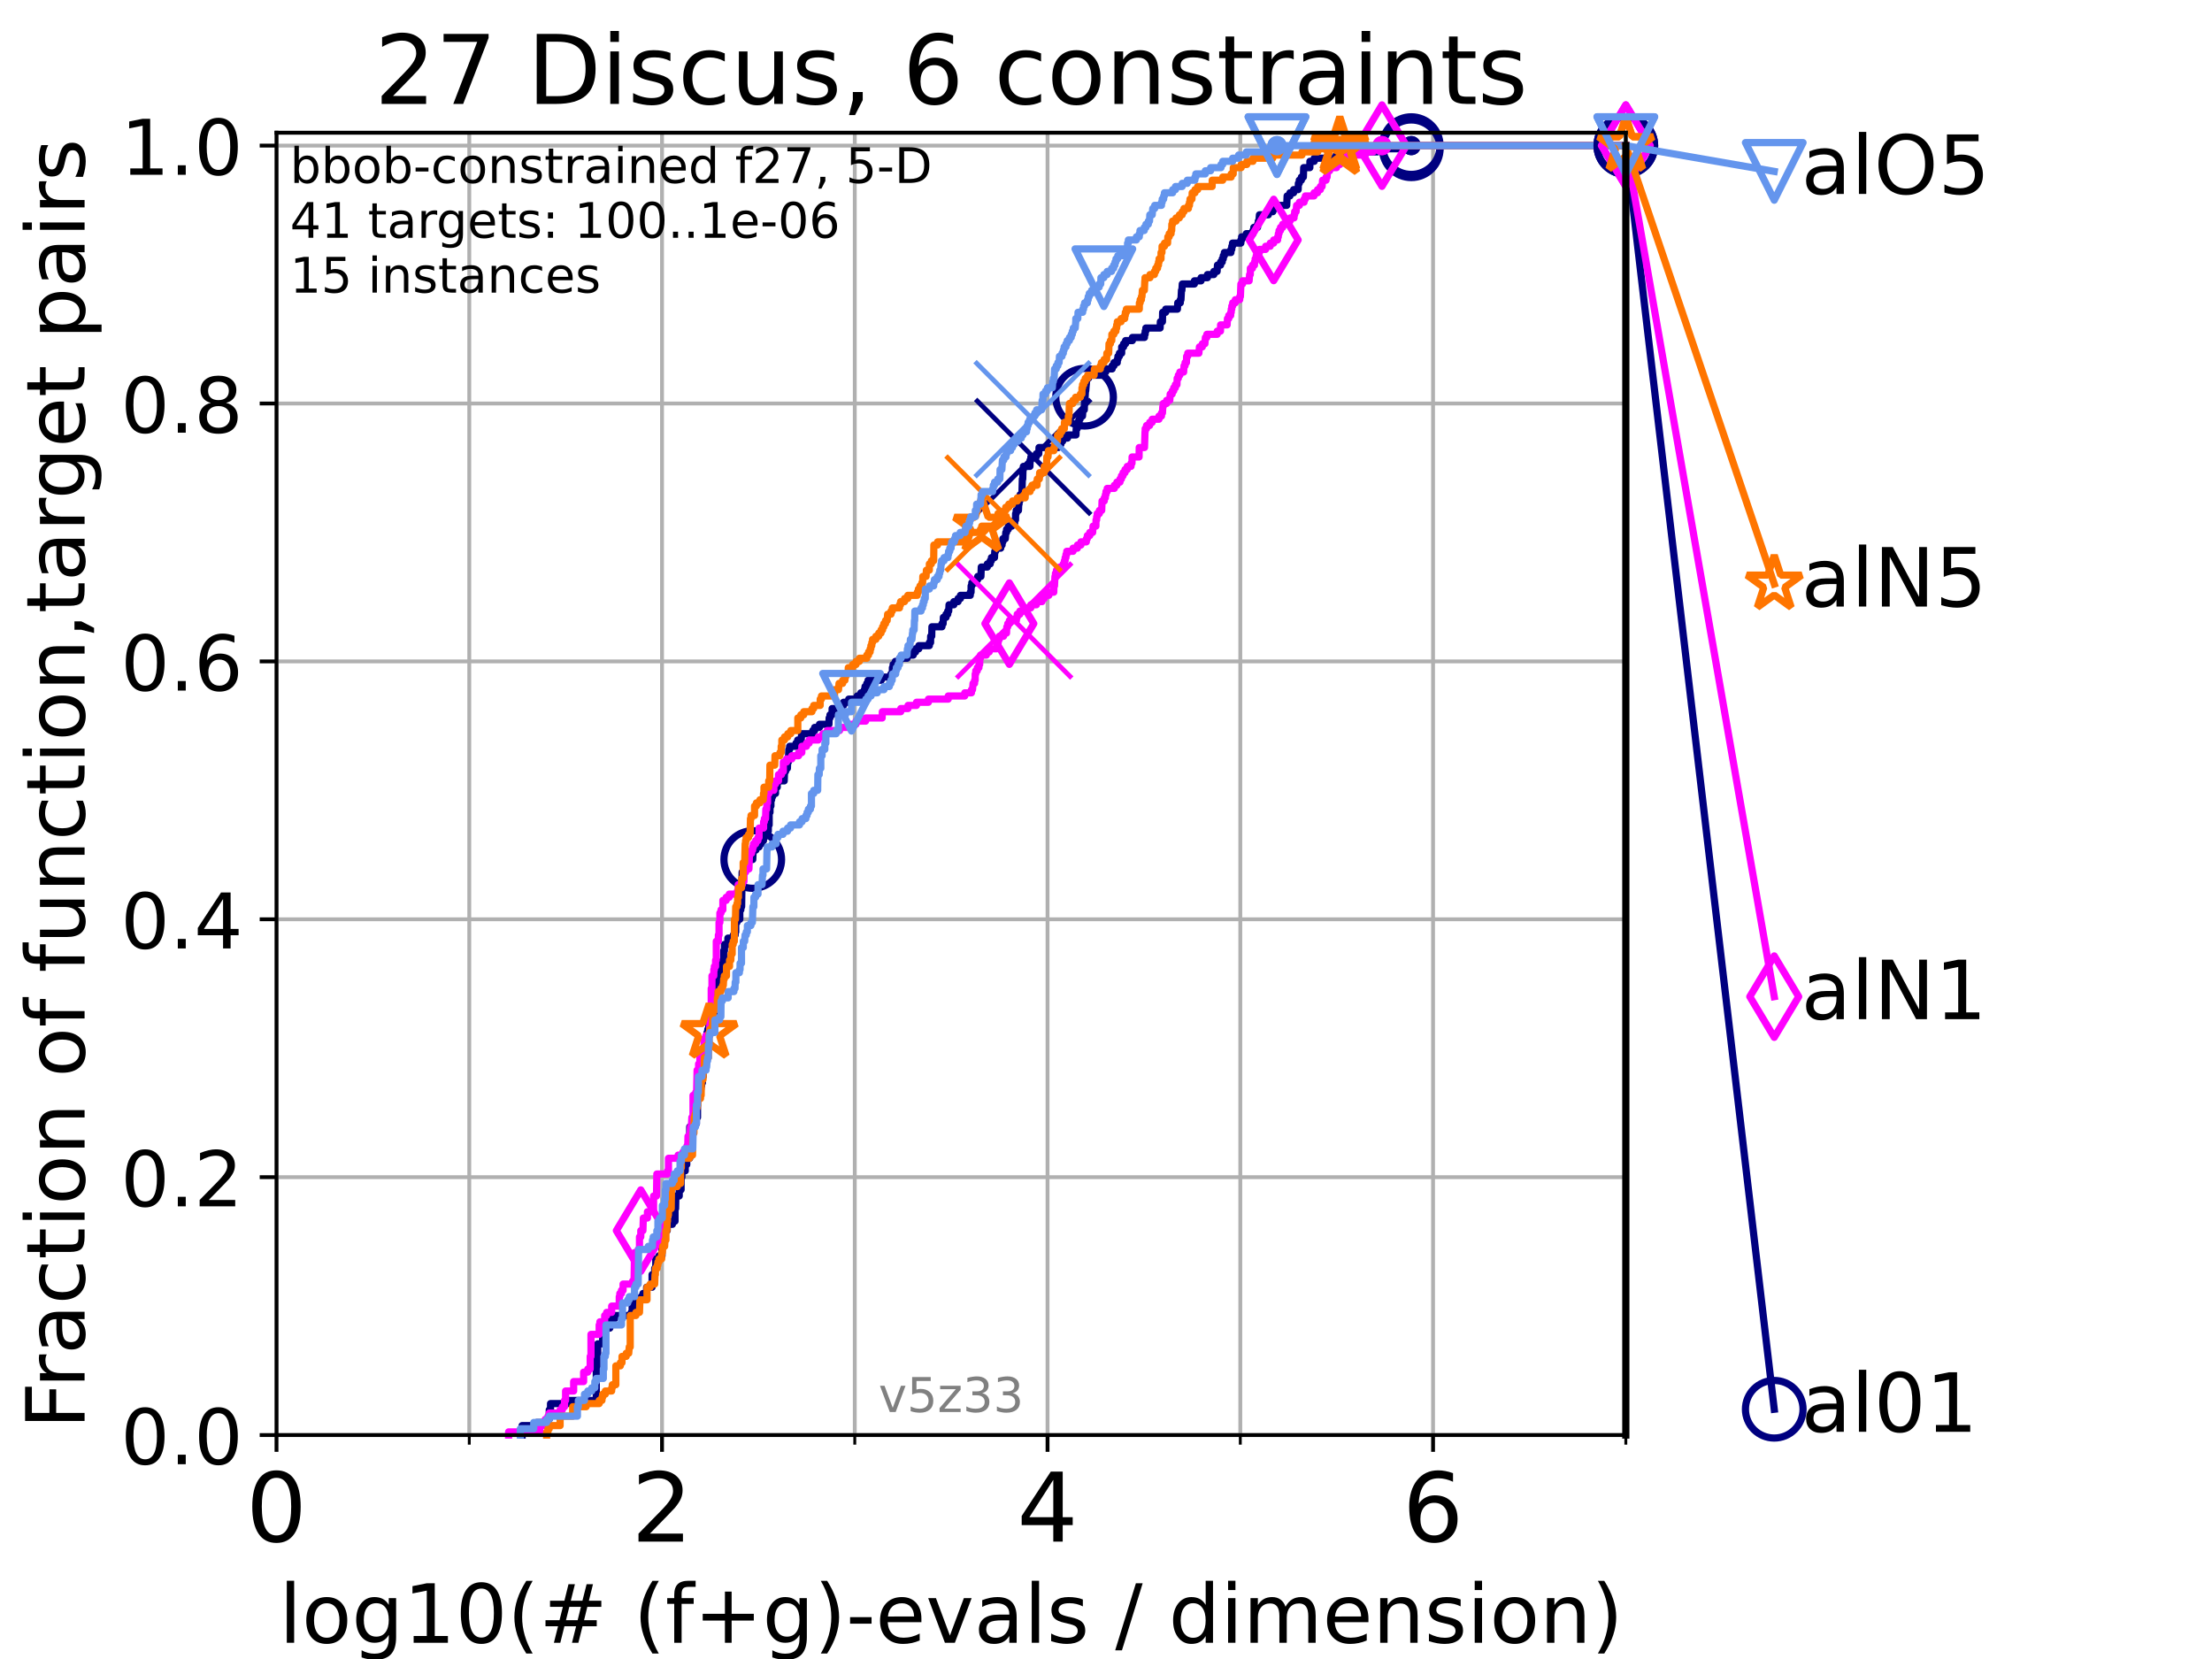<?xml version="1.0" encoding="utf-8" standalone="no"?>
<!DOCTYPE svg PUBLIC "-//W3C//DTD SVG 1.1//EN"
  "http://www.w3.org/Graphics/SVG/1.1/DTD/svg11.dtd">
<!-- Created with matplotlib (https://matplotlib.org/) -->
<svg height="345.6pt" version="1.1" viewBox="0 0 460.8 345.6" width="460.8pt" xmlns="http://www.w3.org/2000/svg" xmlns:xlink="http://www.w3.org/1999/xlink">
 <defs>
  <style type="text/css">*{stroke-linecap:butt;stroke-linejoin:round;}</style>
 </defs>
 <g id="figure_1">
  <g id="patch_1">
   <path d="M 0 345.6 
L 460.8 345.6 
L 460.8 0 
L 0 0 
z
" style="fill:#ffffff;"/>
  </g>
  <g id="axes_1">
   <g id="patch_2">
    <path d="M 57.6 298.944 
L 338.688 298.944 
L 338.688 27.648 
L 57.6 27.648 
z
" style="fill:#ffffff;"/>
   </g>
   <g id="matplotlib.axis_1">
    <g id="xtick_1">
     <g id="line2d_1">
      <path clip-path="url(#p6f25a7c485)" d="M 57.6 298.944 
L 57.6 27.648 
" style="fill:none;stroke:#b0b0b0;stroke-linecap:square;stroke-width:0.8;"/>
     </g>
     <g id="line2d_2">
      <defs>
       <path d="M 0 0 
L 0 3.5 
" id="m824e377d5c" style="stroke:#000000;stroke-width:0.8;"/>
      </defs>
      <g>
       <use style="stroke:#000000;stroke-width:0.8;" x="57.6" xlink:href="#m824e377d5c" y="298.944"/>
      </g>
     </g>
     <g id="text_1">
      <!-- 0 -->
      <g transform="translate(51.237 321.141)scale(0.2 -0.2)">
       <defs>
        <path d="M 31.781 66.406 
Q 24.172 66.406 20.328 58.906 
Q 16.5 51.422 16.5 36.375 
Q 16.5 21.391 20.328 13.891 
Q 24.172 6.391 31.781 6.391 
Q 39.453 6.391 43.281 13.891 
Q 47.125 21.391 47.125 36.375 
Q 47.125 51.422 43.281 58.906 
Q 39.453 66.406 31.781 66.406 
z
M 31.781 74.219 
Q 44.047 74.219 50.516 64.516 
Q 56.984 54.828 56.984 36.375 
Q 56.984 17.969 50.516 8.266 
Q 44.047 -1.422 31.781 -1.422 
Q 19.531 -1.422 13.062 8.266 
Q 6.594 17.969 6.594 36.375 
Q 6.594 54.828 13.062 64.516 
Q 19.531 74.219 31.781 74.219 
z
" id="DejaVuSans-48"/>
       </defs>
       <use xlink:href="#DejaVuSans-48"/>
      </g>
     </g>
    </g>
    <g id="xtick_2">
     <g id="line2d_3">
      <path clip-path="url(#p6f25a7c485)" d="M 137.911 298.944 
L 137.911 27.648 
" style="fill:none;stroke:#b0b0b0;stroke-linecap:square;stroke-width:0.8;"/>
     </g>
     <g id="line2d_4">
      <g>
       <use style="stroke:#000000;stroke-width:0.8;" x="137.911" xlink:href="#m824e377d5c" y="298.944"/>
      </g>
     </g>
     <g id="text_2">
      <!-- 2 -->
      <g transform="translate(131.548 321.141)scale(0.2 -0.2)">
       <defs>
        <path d="M 19.188 8.297 
L 53.609 8.297 
L 53.609 0 
L 7.328 0 
L 7.328 8.297 
Q 12.938 14.109 22.625 23.891 
Q 32.328 33.688 34.812 36.531 
Q 39.547 41.844 41.422 45.531 
Q 43.312 49.219 43.312 52.781 
Q 43.312 58.594 39.234 62.25 
Q 35.156 65.922 28.609 65.922 
Q 23.969 65.922 18.812 64.312 
Q 13.672 62.703 7.812 59.422 
L 7.812 69.391 
Q 13.766 71.781 18.938 73 
Q 24.125 74.219 28.422 74.219 
Q 39.75 74.219 46.484 68.547 
Q 53.219 62.891 53.219 53.422 
Q 53.219 48.922 51.531 44.891 
Q 49.859 40.875 45.406 35.406 
Q 44.188 33.984 37.641 27.219 
Q 31.109 20.453 19.188 8.297 
z
" id="DejaVuSans-50"/>
       </defs>
       <use xlink:href="#DejaVuSans-50"/>
      </g>
     </g>
    </g>
    <g id="xtick_3">
     <g id="line2d_5">
      <path clip-path="url(#p6f25a7c485)" d="M 218.222 298.944 
L 218.222 27.648 
" style="fill:none;stroke:#b0b0b0;stroke-linecap:square;stroke-width:0.8;"/>
     </g>
     <g id="line2d_6">
      <g>
       <use style="stroke:#000000;stroke-width:0.8;" x="218.222" xlink:href="#m824e377d5c" y="298.944"/>
      </g>
     </g>
     <g id="text_3">
      <!-- 4 -->
      <g transform="translate(211.859 321.141)scale(0.2 -0.2)">
       <defs>
        <path d="M 37.797 64.312 
L 12.891 25.391 
L 37.797 25.391 
z
M 35.203 72.906 
L 47.609 72.906 
L 47.609 25.391 
L 58.016 25.391 
L 58.016 17.188 
L 47.609 17.188 
L 47.609 0 
L 37.797 0 
L 37.797 17.188 
L 4.891 17.188 
L 4.891 26.703 
z
" id="DejaVuSans-52"/>
       </defs>
       <use xlink:href="#DejaVuSans-52"/>
      </g>
     </g>
    </g>
    <g id="xtick_4">
     <g id="line2d_7">
      <path clip-path="url(#p6f25a7c485)" d="M 298.533 298.944 
L 298.533 27.648 
" style="fill:none;stroke:#b0b0b0;stroke-linecap:square;stroke-width:0.8;"/>
     </g>
     <g id="line2d_8">
      <g>
       <use style="stroke:#000000;stroke-width:0.8;" x="298.533" xlink:href="#m824e377d5c" y="298.944"/>
      </g>
     </g>
     <g id="text_4">
      <!-- 6 -->
      <g transform="translate(292.17 321.141)scale(0.2 -0.2)">
       <defs>
        <path d="M 33.016 40.375 
Q 26.375 40.375 22.484 35.828 
Q 18.609 31.297 18.609 23.391 
Q 18.609 15.531 22.484 10.953 
Q 26.375 6.391 33.016 6.391 
Q 39.656 6.391 43.531 10.953 
Q 47.406 15.531 47.406 23.391 
Q 47.406 31.297 43.531 35.828 
Q 39.656 40.375 33.016 40.375 
z
M 52.594 71.297 
L 52.594 62.312 
Q 48.875 64.062 45.094 64.984 
Q 41.312 65.922 37.594 65.922 
Q 27.828 65.922 22.672 59.328 
Q 17.531 52.734 16.797 39.406 
Q 19.672 43.656 24.016 45.922 
Q 28.375 48.188 33.594 48.188 
Q 44.578 48.188 50.953 41.516 
Q 57.328 34.859 57.328 23.391 
Q 57.328 12.156 50.688 5.359 
Q 44.047 -1.422 33.016 -1.422 
Q 20.359 -1.422 13.672 8.266 
Q 6.984 17.969 6.984 36.375 
Q 6.984 53.656 15.188 63.938 
Q 23.391 74.219 37.203 74.219 
Q 40.922 74.219 44.703 73.484 
Q 48.484 72.75 52.594 71.297 
z
" id="DejaVuSans-54"/>
       </defs>
       <use xlink:href="#DejaVuSans-54"/>
      </g>
     </g>
    </g>
    <g id="xtick_5">
     <g id="line2d_9">
      <path clip-path="url(#p6f25a7c485)" d="M 97.755 298.944 
L 97.755 27.648 
" style="fill:none;stroke:#b0b0b0;stroke-linecap:square;stroke-width:0.8;"/>
     </g>
     <g id="line2d_10">
      <defs>
       <path d="M 0 0 
L 0 2 
" id="m7d7794d8f7" style="stroke:#000000;stroke-width:0.6;"/>
      </defs>
      <g>
       <use style="stroke:#000000;stroke-width:0.6;" x="97.755" xlink:href="#m7d7794d8f7" y="298.944"/>
      </g>
     </g>
    </g>
    <g id="xtick_6">
     <g id="line2d_11">
      <path clip-path="url(#p6f25a7c485)" d="M 178.066 298.944 
L 178.066 27.648 
" style="fill:none;stroke:#b0b0b0;stroke-linecap:square;stroke-width:0.8;"/>
     </g>
     <g id="line2d_12">
      <g>
       <use style="stroke:#000000;stroke-width:0.6;" x="178.066" xlink:href="#m7d7794d8f7" y="298.944"/>
      </g>
     </g>
    </g>
    <g id="xtick_7">
     <g id="line2d_13">
      <path clip-path="url(#p6f25a7c485)" d="M 258.377 298.944 
L 258.377 27.648 
" style="fill:none;stroke:#b0b0b0;stroke-linecap:square;stroke-width:0.8;"/>
     </g>
     <g id="line2d_14">
      <g>
       <use style="stroke:#000000;stroke-width:0.6;" x="258.377" xlink:href="#m7d7794d8f7" y="298.944"/>
      </g>
     </g>
    </g>
    <g id="xtick_8">
     <g id="line2d_15">
      <path clip-path="url(#p6f25a7c485)" d="M 338.688 298.944 
L 338.688 27.648 
" style="fill:none;stroke:#b0b0b0;stroke-linecap:square;stroke-width:0.8;"/>
     </g>
     <g id="line2d_16">
      <g>
       <use style="stroke:#000000;stroke-width:0.6;" x="338.688" xlink:href="#m7d7794d8f7" y="298.944"/>
      </g>
     </g>
    </g>
    <g id="text_5">
     <!-- log10(# (f+g)-evals / dimension) -->
     <g transform="translate(58.145 342.218)scale(0.17 -0.17)">
      <defs>
       <path d="M 9.422 75.984 
L 18.406 75.984 
L 18.406 0 
L 9.422 0 
z
" id="DejaVuSans-108"/>
       <path d="M 30.609 48.391 
Q 23.391 48.391 19.188 42.75 
Q 14.984 37.109 14.984 27.297 
Q 14.984 17.484 19.156 11.844 
Q 23.344 6.203 30.609 6.203 
Q 37.797 6.203 41.984 11.859 
Q 46.188 17.531 46.188 27.297 
Q 46.188 37.016 41.984 42.703 
Q 37.797 48.391 30.609 48.391 
z
M 30.609 56 
Q 42.328 56 49.016 48.375 
Q 55.719 40.766 55.719 27.297 
Q 55.719 13.875 49.016 6.219 
Q 42.328 -1.422 30.609 -1.422 
Q 18.844 -1.422 12.172 6.219 
Q 5.516 13.875 5.516 27.297 
Q 5.516 40.766 12.172 48.375 
Q 18.844 56 30.609 56 
z
" id="DejaVuSans-111"/>
       <path d="M 45.406 27.984 
Q 45.406 37.75 41.375 43.109 
Q 37.359 48.484 30.078 48.484 
Q 22.859 48.484 18.828 43.109 
Q 14.797 37.75 14.797 27.984 
Q 14.797 18.266 18.828 12.891 
Q 22.859 7.516 30.078 7.516 
Q 37.359 7.516 41.375 12.891 
Q 45.406 18.266 45.406 27.984 
z
M 54.391 6.781 
Q 54.391 -7.172 48.188 -13.984 
Q 42 -20.797 29.203 -20.797 
Q 24.469 -20.797 20.266 -20.094 
Q 16.062 -19.391 12.109 -17.922 
L 12.109 -9.188 
Q 16.062 -11.328 19.922 -12.344 
Q 23.781 -13.375 27.781 -13.375 
Q 36.625 -13.375 41.016 -8.766 
Q 45.406 -4.156 45.406 5.172 
L 45.406 9.625 
Q 42.625 4.781 38.281 2.391 
Q 33.938 0 27.875 0 
Q 17.828 0 11.672 7.656 
Q 5.516 15.328 5.516 27.984 
Q 5.516 40.672 11.672 48.328 
Q 17.828 56 27.875 56 
Q 33.938 56 38.281 53.609 
Q 42.625 51.219 45.406 46.391 
L 45.406 54.688 
L 54.391 54.688 
z
" id="DejaVuSans-103"/>
       <path d="M 12.406 8.297 
L 28.516 8.297 
L 28.516 63.922 
L 10.984 60.406 
L 10.984 69.391 
L 28.422 72.906 
L 38.281 72.906 
L 38.281 8.297 
L 54.391 8.297 
L 54.391 0 
L 12.406 0 
z
" id="DejaVuSans-49"/>
       <path d="M 31 75.875 
Q 24.469 64.656 21.281 53.656 
Q 18.109 42.672 18.109 31.391 
Q 18.109 20.125 21.312 9.062 
Q 24.516 -2 31 -13.188 
L 23.188 -13.188 
Q 15.875 -1.703 12.234 9.375 
Q 8.594 20.453 8.594 31.391 
Q 8.594 42.281 12.203 53.312 
Q 15.828 64.359 23.188 75.875 
z
" id="DejaVuSans-40"/>
       <path d="M 51.125 44 
L 36.922 44 
L 32.812 27.688 
L 47.125 27.688 
z
M 43.797 71.781 
L 38.719 51.516 
L 52.984 51.516 
L 58.109 71.781 
L 65.922 71.781 
L 60.891 51.516 
L 76.125 51.516 
L 76.125 44 
L 58.984 44 
L 54.984 27.688 
L 70.516 27.688 
L 70.516 20.219 
L 53.078 20.219 
L 48 0 
L 40.188 0 
L 45.219 20.219 
L 30.906 20.219 
L 25.875 0 
L 18.016 0 
L 23.094 20.219 
L 7.719 20.219 
L 7.719 27.688 
L 24.906 27.688 
L 29 44 
L 13.281 44 
L 13.281 51.516 
L 30.906 51.516 
L 35.891 71.781 
z
" id="DejaVuSans-35"/>
       <path id="DejaVuSans-32"/>
       <path d="M 37.109 75.984 
L 37.109 68.5 
L 28.516 68.5 
Q 23.688 68.5 21.797 66.547 
Q 19.922 64.594 19.922 59.516 
L 19.922 54.688 
L 34.719 54.688 
L 34.719 47.703 
L 19.922 47.703 
L 19.922 0 
L 10.891 0 
L 10.891 47.703 
L 2.297 47.703 
L 2.297 54.688 
L 10.891 54.688 
L 10.891 58.5 
Q 10.891 67.625 15.141 71.797 
Q 19.391 75.984 28.609 75.984 
z
" id="DejaVuSans-102"/>
       <path d="M 46 62.703 
L 46 35.5 
L 73.188 35.5 
L 73.188 27.203 
L 46 27.203 
L 46 0 
L 37.797 0 
L 37.797 27.203 
L 10.594 27.203 
L 10.594 35.5 
L 37.797 35.5 
L 37.797 62.703 
z
" id="DejaVuSans-43"/>
       <path d="M 8.016 75.875 
L 15.828 75.875 
Q 23.141 64.359 26.781 53.312 
Q 30.422 42.281 30.422 31.391 
Q 30.422 20.453 26.781 9.375 
Q 23.141 -1.703 15.828 -13.188 
L 8.016 -13.188 
Q 14.5 -2 17.703 9.062 
Q 20.906 20.125 20.906 31.391 
Q 20.906 42.672 17.703 53.656 
Q 14.5 64.656 8.016 75.875 
z
" id="DejaVuSans-41"/>
       <path d="M 4.891 31.391 
L 31.203 31.391 
L 31.203 23.391 
L 4.891 23.391 
z
" id="DejaVuSans-45"/>
       <path d="M 56.203 29.594 
L 56.203 25.203 
L 14.891 25.203 
Q 15.484 15.922 20.484 11.062 
Q 25.484 6.203 34.422 6.203 
Q 39.594 6.203 44.453 7.469 
Q 49.312 8.734 54.109 11.281 
L 54.109 2.781 
Q 49.266 0.734 44.188 -0.344 
Q 39.109 -1.422 33.891 -1.422 
Q 20.797 -1.422 13.156 6.188 
Q 5.516 13.812 5.516 26.812 
Q 5.516 40.234 12.766 48.109 
Q 20.016 56 32.328 56 
Q 43.359 56 49.781 48.891 
Q 56.203 41.797 56.203 29.594 
z
M 47.219 32.234 
Q 47.125 39.594 43.094 43.984 
Q 39.062 48.391 32.422 48.391 
Q 24.906 48.391 20.391 44.141 
Q 15.875 39.891 15.188 32.172 
z
" id="DejaVuSans-101"/>
       <path d="M 2.984 54.688 
L 12.5 54.688 
L 29.594 8.797 
L 46.688 54.688 
L 56.203 54.688 
L 35.688 0 
L 23.484 0 
z
" id="DejaVuSans-118"/>
       <path d="M 34.281 27.484 
Q 23.391 27.484 19.188 25 
Q 14.984 22.516 14.984 16.5 
Q 14.984 11.719 18.141 8.906 
Q 21.297 6.109 26.703 6.109 
Q 34.188 6.109 38.703 11.406 
Q 43.219 16.703 43.219 25.484 
L 43.219 27.484 
z
M 52.203 31.203 
L 52.203 0 
L 43.219 0 
L 43.219 8.297 
Q 40.141 3.328 35.547 0.953 
Q 30.953 -1.422 24.312 -1.422 
Q 15.922 -1.422 10.953 3.297 
Q 6 8.016 6 15.922 
Q 6 25.141 12.172 29.828 
Q 18.359 34.516 30.609 34.516 
L 43.219 34.516 
L 43.219 35.406 
Q 43.219 41.609 39.141 45 
Q 35.062 48.391 27.688 48.391 
Q 23 48.391 18.547 47.266 
Q 14.109 46.141 10.016 43.891 
L 10.016 52.203 
Q 14.938 54.109 19.578 55.047 
Q 24.219 56 28.609 56 
Q 40.484 56 46.344 49.844 
Q 52.203 43.703 52.203 31.203 
z
" id="DejaVuSans-97"/>
       <path d="M 44.281 53.078 
L 44.281 44.578 
Q 40.484 46.531 36.375 47.5 
Q 32.281 48.484 27.875 48.484 
Q 21.188 48.484 17.844 46.438 
Q 14.5 44.391 14.5 40.281 
Q 14.5 37.156 16.891 35.375 
Q 19.281 33.594 26.516 31.984 
L 29.594 31.297 
Q 39.156 29.25 43.188 25.516 
Q 47.219 21.781 47.219 15.094 
Q 47.219 7.469 41.188 3.016 
Q 35.156 -1.422 24.609 -1.422 
Q 20.219 -1.422 15.453 -0.562 
Q 10.688 0.297 5.422 2 
L 5.422 11.281 
Q 10.406 8.688 15.234 7.391 
Q 20.062 6.109 24.812 6.109 
Q 31.156 6.109 34.562 8.281 
Q 37.984 10.453 37.984 14.406 
Q 37.984 18.062 35.516 20.016 
Q 33.062 21.969 24.703 23.781 
L 21.578 24.516 
Q 13.234 26.266 9.516 29.906 
Q 5.812 33.547 5.812 39.891 
Q 5.812 47.609 11.281 51.797 
Q 16.75 56 26.812 56 
Q 31.781 56 36.172 55.266 
Q 40.578 54.547 44.281 53.078 
z
" id="DejaVuSans-115"/>
       <path d="M 25.391 72.906 
L 33.688 72.906 
L 8.297 -9.281 
L 0 -9.281 
z
" id="DejaVuSans-47"/>
       <path d="M 45.406 46.391 
L 45.406 75.984 
L 54.391 75.984 
L 54.391 0 
L 45.406 0 
L 45.406 8.203 
Q 42.578 3.328 38.25 0.953 
Q 33.938 -1.422 27.875 -1.422 
Q 17.969 -1.422 11.734 6.484 
Q 5.516 14.406 5.516 27.297 
Q 5.516 40.188 11.734 48.094 
Q 17.969 56 27.875 56 
Q 33.938 56 38.25 53.625 
Q 42.578 51.266 45.406 46.391 
z
M 14.797 27.297 
Q 14.797 17.391 18.875 11.75 
Q 22.953 6.109 30.078 6.109 
Q 37.203 6.109 41.297 11.75 
Q 45.406 17.391 45.406 27.297 
Q 45.406 37.203 41.297 42.844 
Q 37.203 48.484 30.078 48.484 
Q 22.953 48.484 18.875 42.844 
Q 14.797 37.203 14.797 27.297 
z
" id="DejaVuSans-100"/>
       <path d="M 9.422 54.688 
L 18.406 54.688 
L 18.406 0 
L 9.422 0 
z
M 9.422 75.984 
L 18.406 75.984 
L 18.406 64.594 
L 9.422 64.594 
z
" id="DejaVuSans-105"/>
       <path d="M 52 44.188 
Q 55.375 50.25 60.062 53.125 
Q 64.75 56 71.094 56 
Q 79.641 56 84.281 50.016 
Q 88.922 44.047 88.922 33.016 
L 88.922 0 
L 79.891 0 
L 79.891 32.719 
Q 79.891 40.578 77.094 44.375 
Q 74.312 48.188 68.609 48.188 
Q 61.625 48.188 57.562 43.547 
Q 53.516 38.922 53.516 30.906 
L 53.516 0 
L 44.484 0 
L 44.484 32.719 
Q 44.484 40.625 41.703 44.406 
Q 38.922 48.188 33.109 48.188 
Q 26.219 48.188 22.156 43.531 
Q 18.109 38.875 18.109 30.906 
L 18.109 0 
L 9.078 0 
L 9.078 54.688 
L 18.109 54.688 
L 18.109 46.188 
Q 21.188 51.219 25.484 53.609 
Q 29.781 56 35.688 56 
Q 41.656 56 45.828 52.969 
Q 50 49.953 52 44.188 
z
" id="DejaVuSans-109"/>
       <path d="M 54.891 33.016 
L 54.891 0 
L 45.906 0 
L 45.906 32.719 
Q 45.906 40.484 42.875 44.328 
Q 39.844 48.188 33.797 48.188 
Q 26.516 48.188 22.312 43.547 
Q 18.109 38.922 18.109 30.906 
L 18.109 0 
L 9.078 0 
L 9.078 54.688 
L 18.109 54.688 
L 18.109 46.188 
Q 21.344 51.125 25.703 53.562 
Q 30.078 56 35.797 56 
Q 45.219 56 50.047 50.172 
Q 54.891 44.344 54.891 33.016 
z
" id="DejaVuSans-110"/>
      </defs>
      <use xlink:href="#DejaVuSans-108"/>
      <use x="27.783" xlink:href="#DejaVuSans-111"/>
      <use x="88.965" xlink:href="#DejaVuSans-103"/>
      <use x="152.441" xlink:href="#DejaVuSans-49"/>
      <use x="216.064" xlink:href="#DejaVuSans-48"/>
      <use x="279.688" xlink:href="#DejaVuSans-40"/>
      <use x="318.701" xlink:href="#DejaVuSans-35"/>
      <use x="402.49" xlink:href="#DejaVuSans-32"/>
      <use x="434.277" xlink:href="#DejaVuSans-40"/>
      <use x="473.291" xlink:href="#DejaVuSans-102"/>
      <use x="508.496" xlink:href="#DejaVuSans-43"/>
      <use x="592.285" xlink:href="#DejaVuSans-103"/>
      <use x="655.762" xlink:href="#DejaVuSans-41"/>
      <use x="694.775" xlink:href="#DejaVuSans-45"/>
      <use x="730.859" xlink:href="#DejaVuSans-101"/>
      <use x="792.383" xlink:href="#DejaVuSans-118"/>
      <use x="851.562" xlink:href="#DejaVuSans-97"/>
      <use x="912.842" xlink:href="#DejaVuSans-108"/>
      <use x="940.625" xlink:href="#DejaVuSans-115"/>
      <use x="992.725" xlink:href="#DejaVuSans-32"/>
      <use x="1024.512" xlink:href="#DejaVuSans-47"/>
      <use x="1058.203" xlink:href="#DejaVuSans-32"/>
      <use x="1089.99" xlink:href="#DejaVuSans-100"/>
      <use x="1153.467" xlink:href="#DejaVuSans-105"/>
      <use x="1181.25" xlink:href="#DejaVuSans-109"/>
      <use x="1278.662" xlink:href="#DejaVuSans-101"/>
      <use x="1340.186" xlink:href="#DejaVuSans-110"/>
      <use x="1403.564" xlink:href="#DejaVuSans-115"/>
      <use x="1455.664" xlink:href="#DejaVuSans-105"/>
      <use x="1483.447" xlink:href="#DejaVuSans-111"/>
      <use x="1544.629" xlink:href="#DejaVuSans-110"/>
      <use x="1608.008" xlink:href="#DejaVuSans-41"/>
     </g>
    </g>
   </g>
   <g id="matplotlib.axis_2">
    <g id="ytick_1">
     <g id="line2d_17">
      <path clip-path="url(#p6f25a7c485)" d="M 57.6 298.944 
L 338.688 298.944 
" style="fill:none;stroke:#b0b0b0;stroke-linecap:square;stroke-width:0.8;"/>
     </g>
     <g id="line2d_18">
      <defs>
       <path d="M 0 0 
L -3.5 0 
" id="m2e2a20a8e9" style="stroke:#000000;stroke-width:0.8;"/>
      </defs>
      <g>
       <use style="stroke:#000000;stroke-width:0.8;" x="57.6" xlink:href="#m2e2a20a8e9" y="298.944"/>
      </g>
     </g>
     <g id="text_6">
      <!-- 0.0 -->
      <g transform="translate(25.155 305.023)scale(0.16 -0.16)">
       <defs>
        <path d="M 10.688 12.406 
L 21 12.406 
L 21 0 
L 10.688 0 
z
" id="DejaVuSans-46"/>
       </defs>
       <use xlink:href="#DejaVuSans-48"/>
       <use x="63.623" xlink:href="#DejaVuSans-46"/>
       <use x="95.41" xlink:href="#DejaVuSans-48"/>
      </g>
     </g>
    </g>
    <g id="ytick_2">
     <g id="line2d_19">
      <path clip-path="url(#p6f25a7c485)" d="M 57.6 245.222 
L 338.688 245.222 
" style="fill:none;stroke:#b0b0b0;stroke-linecap:square;stroke-width:0.8;"/>
     </g>
     <g id="line2d_20">
      <g>
       <use style="stroke:#000000;stroke-width:0.8;" x="57.6" xlink:href="#m2e2a20a8e9" y="245.222"/>
      </g>
     </g>
     <g id="text_7">
      <!-- 0.2 -->
      <g transform="translate(25.155 251.301)scale(0.16 -0.16)">
       <use xlink:href="#DejaVuSans-48"/>
       <use x="63.623" xlink:href="#DejaVuSans-46"/>
       <use x="95.41" xlink:href="#DejaVuSans-50"/>
      </g>
     </g>
    </g>
    <g id="ytick_3">
     <g id="line2d_21">
      <path clip-path="url(#p6f25a7c485)" d="M 57.6 191.5 
L 338.688 191.5 
" style="fill:none;stroke:#b0b0b0;stroke-linecap:square;stroke-width:0.8;"/>
     </g>
     <g id="line2d_22">
      <g>
       <use style="stroke:#000000;stroke-width:0.8;" x="57.6" xlink:href="#m2e2a20a8e9" y="191.5"/>
      </g>
     </g>
     <g id="text_8">
      <!-- 0.4 -->
      <g transform="translate(25.155 197.579)scale(0.16 -0.16)">
       <use xlink:href="#DejaVuSans-48"/>
       <use x="63.623" xlink:href="#DejaVuSans-46"/>
       <use x="95.41" xlink:href="#DejaVuSans-52"/>
      </g>
     </g>
    </g>
    <g id="ytick_4">
     <g id="line2d_23">
      <path clip-path="url(#p6f25a7c485)" d="M 57.6 137.778 
L 338.688 137.778 
" style="fill:none;stroke:#b0b0b0;stroke-linecap:square;stroke-width:0.8;"/>
     </g>
     <g id="line2d_24">
      <g>
       <use style="stroke:#000000;stroke-width:0.8;" x="57.6" xlink:href="#m2e2a20a8e9" y="137.778"/>
      </g>
     </g>
     <g id="text_9">
      <!-- 0.6 -->
      <g transform="translate(25.155 143.857)scale(0.16 -0.16)">
       <use xlink:href="#DejaVuSans-48"/>
       <use x="63.623" xlink:href="#DejaVuSans-46"/>
       <use x="95.41" xlink:href="#DejaVuSans-54"/>
      </g>
     </g>
    </g>
    <g id="ytick_5">
     <g id="line2d_25">
      <path clip-path="url(#p6f25a7c485)" d="M 57.6 84.056 
L 338.688 84.056 
" style="fill:none;stroke:#b0b0b0;stroke-linecap:square;stroke-width:0.8;"/>
     </g>
     <g id="line2d_26">
      <g>
       <use style="stroke:#000000;stroke-width:0.8;" x="57.6" xlink:href="#m2e2a20a8e9" y="84.056"/>
      </g>
     </g>
     <g id="text_10">
      <!-- 0.8 -->
      <g transform="translate(25.155 90.135)scale(0.16 -0.16)">
       <defs>
        <path d="M 31.781 34.625 
Q 24.75 34.625 20.719 30.859 
Q 16.703 27.094 16.703 20.516 
Q 16.703 13.922 20.719 10.156 
Q 24.75 6.391 31.781 6.391 
Q 38.812 6.391 42.859 10.172 
Q 46.922 13.969 46.922 20.516 
Q 46.922 27.094 42.891 30.859 
Q 38.875 34.625 31.781 34.625 
z
M 21.922 38.812 
Q 15.578 40.375 12.031 44.719 
Q 8.5 49.078 8.5 55.328 
Q 8.5 64.062 14.719 69.141 
Q 20.953 74.219 31.781 74.219 
Q 42.672 74.219 48.875 69.141 
Q 55.078 64.062 55.078 55.328 
Q 55.078 49.078 51.531 44.719 
Q 48 40.375 41.703 38.812 
Q 48.828 37.156 52.797 32.312 
Q 56.781 27.484 56.781 20.516 
Q 56.781 9.906 50.312 4.234 
Q 43.844 -1.422 31.781 -1.422 
Q 19.734 -1.422 13.25 4.234 
Q 6.781 9.906 6.781 20.516 
Q 6.781 27.484 10.781 32.312 
Q 14.797 37.156 21.922 38.812 
z
M 18.312 54.391 
Q 18.312 48.734 21.844 45.562 
Q 25.391 42.391 31.781 42.391 
Q 38.141 42.391 41.719 45.562 
Q 45.312 48.734 45.312 54.391 
Q 45.312 60.062 41.719 63.234 
Q 38.141 66.406 31.781 66.406 
Q 25.391 66.406 21.844 63.234 
Q 18.312 60.062 18.312 54.391 
z
" id="DejaVuSans-56"/>
       </defs>
       <use xlink:href="#DejaVuSans-48"/>
       <use x="63.623" xlink:href="#DejaVuSans-46"/>
       <use x="95.41" xlink:href="#DejaVuSans-56"/>
      </g>
     </g>
    </g>
    <g id="ytick_6">
     <g id="line2d_27">
      <path clip-path="url(#p6f25a7c485)" d="M 57.6 30.334 
L 338.688 30.334 
" style="fill:none;stroke:#b0b0b0;stroke-linecap:square;stroke-width:0.8;"/>
     </g>
     <g id="line2d_28">
      <g>
       <use style="stroke:#000000;stroke-width:0.8;" x="57.6" xlink:href="#m2e2a20a8e9" y="30.334"/>
      </g>
     </g>
     <g id="text_11">
      <!-- 1.0 -->
      <g transform="translate(25.155 36.413)scale(0.16 -0.16)">
       <use xlink:href="#DejaVuSans-49"/>
       <use x="63.623" xlink:href="#DejaVuSans-46"/>
       <use x="95.41" xlink:href="#DejaVuSans-48"/>
      </g>
     </g>
    </g>
    <g id="text_12">
     <!-- Fraction of function,target pairs -->
     <g transform="translate(17.62 297.681)rotate(-90)scale(0.17 -0.17)">
      <defs>
       <path d="M 9.812 72.906 
L 51.703 72.906 
L 51.703 64.594 
L 19.672 64.594 
L 19.672 43.109 
L 48.578 43.109 
L 48.578 34.812 
L 19.672 34.812 
L 19.672 0 
L 9.812 0 
z
" id="DejaVuSans-70"/>
       <path d="M 41.109 46.297 
Q 39.594 47.172 37.812 47.578 
Q 36.031 48 33.891 48 
Q 26.266 48 22.188 43.047 
Q 18.109 38.094 18.109 28.812 
L 18.109 0 
L 9.078 0 
L 9.078 54.688 
L 18.109 54.688 
L 18.109 46.188 
Q 20.953 51.172 25.484 53.578 
Q 30.031 56 36.531 56 
Q 37.453 56 38.578 55.875 
Q 39.703 55.766 41.062 55.516 
z
" id="DejaVuSans-114"/>
       <path d="M 48.781 52.594 
L 48.781 44.188 
Q 44.969 46.297 41.141 47.344 
Q 37.312 48.391 33.406 48.391 
Q 24.656 48.391 19.812 42.844 
Q 14.984 37.312 14.984 27.297 
Q 14.984 17.281 19.812 11.734 
Q 24.656 6.203 33.406 6.203 
Q 37.312 6.203 41.141 7.25 
Q 44.969 8.297 48.781 10.406 
L 48.781 2.094 
Q 45.016 0.344 40.984 -0.531 
Q 36.969 -1.422 32.422 -1.422 
Q 20.062 -1.422 12.781 6.344 
Q 5.516 14.109 5.516 27.297 
Q 5.516 40.672 12.859 48.328 
Q 20.219 56 33.016 56 
Q 37.156 56 41.109 55.141 
Q 45.062 54.297 48.781 52.594 
z
" id="DejaVuSans-99"/>
       <path d="M 18.312 70.219 
L 18.312 54.688 
L 36.812 54.688 
L 36.812 47.703 
L 18.312 47.703 
L 18.312 18.016 
Q 18.312 11.328 20.141 9.422 
Q 21.969 7.516 27.594 7.516 
L 36.812 7.516 
L 36.812 0 
L 27.594 0 
Q 17.188 0 13.234 3.875 
Q 9.281 7.766 9.281 18.016 
L 9.281 47.703 
L 2.688 47.703 
L 2.688 54.688 
L 9.281 54.688 
L 9.281 70.219 
z
" id="DejaVuSans-116"/>
       <path d="M 8.5 21.578 
L 8.5 54.688 
L 17.484 54.688 
L 17.484 21.922 
Q 17.484 14.156 20.5 10.266 
Q 23.531 6.391 29.594 6.391 
Q 36.859 6.391 41.078 11.031 
Q 45.312 15.672 45.312 23.688 
L 45.312 54.688 
L 54.297 54.688 
L 54.297 0 
L 45.312 0 
L 45.312 8.406 
Q 42.047 3.422 37.719 1 
Q 33.406 -1.422 27.688 -1.422 
Q 18.266 -1.422 13.375 4.438 
Q 8.5 10.297 8.5 21.578 
z
M 31.109 56 
z
" id="DejaVuSans-117"/>
       <path d="M 11.719 12.406 
L 22.016 12.406 
L 22.016 4 
L 14.016 -11.625 
L 7.719 -11.625 
L 11.719 4 
z
" id="DejaVuSans-44"/>
       <path d="M 18.109 8.203 
L 18.109 -20.797 
L 9.078 -20.797 
L 9.078 54.688 
L 18.109 54.688 
L 18.109 46.391 
Q 20.953 51.266 25.266 53.625 
Q 29.594 56 35.594 56 
Q 45.562 56 51.781 48.094 
Q 58.016 40.188 58.016 27.297 
Q 58.016 14.406 51.781 6.484 
Q 45.562 -1.422 35.594 -1.422 
Q 29.594 -1.422 25.266 0.953 
Q 20.953 3.328 18.109 8.203 
z
M 48.688 27.297 
Q 48.688 37.203 44.609 42.844 
Q 40.531 48.484 33.406 48.484 
Q 26.266 48.484 22.188 42.844 
Q 18.109 37.203 18.109 27.297 
Q 18.109 17.391 22.188 11.75 
Q 26.266 6.109 33.406 6.109 
Q 40.531 6.109 44.609 11.75 
Q 48.688 17.391 48.688 27.297 
z
" id="DejaVuSans-112"/>
      </defs>
      <use xlink:href="#DejaVuSans-70"/>
      <use x="50.27" xlink:href="#DejaVuSans-114"/>
      <use x="91.383" xlink:href="#DejaVuSans-97"/>
      <use x="152.662" xlink:href="#DejaVuSans-99"/>
      <use x="207.643" xlink:href="#DejaVuSans-116"/>
      <use x="246.852" xlink:href="#DejaVuSans-105"/>
      <use x="274.635" xlink:href="#DejaVuSans-111"/>
      <use x="335.816" xlink:href="#DejaVuSans-110"/>
      <use x="399.195" xlink:href="#DejaVuSans-32"/>
      <use x="430.982" xlink:href="#DejaVuSans-111"/>
      <use x="492.164" xlink:href="#DejaVuSans-102"/>
      <use x="527.369" xlink:href="#DejaVuSans-32"/>
      <use x="559.156" xlink:href="#DejaVuSans-102"/>
      <use x="594.361" xlink:href="#DejaVuSans-117"/>
      <use x="657.74" xlink:href="#DejaVuSans-110"/>
      <use x="721.119" xlink:href="#DejaVuSans-99"/>
      <use x="776.1" xlink:href="#DejaVuSans-116"/>
      <use x="815.309" xlink:href="#DejaVuSans-105"/>
      <use x="843.092" xlink:href="#DejaVuSans-111"/>
      <use x="904.273" xlink:href="#DejaVuSans-110"/>
      <use x="967.652" xlink:href="#DejaVuSans-44"/>
      <use x="999.439" xlink:href="#DejaVuSans-116"/>
      <use x="1038.648" xlink:href="#DejaVuSans-97"/>
      <use x="1099.928" xlink:href="#DejaVuSans-114"/>
      <use x="1139.291" xlink:href="#DejaVuSans-103"/>
      <use x="1202.768" xlink:href="#DejaVuSans-101"/>
      <use x="1264.291" xlink:href="#DejaVuSans-116"/>
      <use x="1303.5" xlink:href="#DejaVuSans-32"/>
      <use x="1335.287" xlink:href="#DejaVuSans-112"/>
      <use x="1398.764" xlink:href="#DejaVuSans-97"/>
      <use x="1460.043" xlink:href="#DejaVuSans-105"/>
      <use x="1487.826" xlink:href="#DejaVuSans-114"/>
      <use x="1528.939" xlink:href="#DejaVuSans-115"/>
     </g>
    </g>
   </g>
   <g id="line2d_29">
    <defs>
     <path d="M 0 1.5 
C 0.398 1.5 0.779 1.342 1.061 1.061 
C 1.342 0.779 1.5 0.398 1.5 0 
C 1.5 -0.398 1.342 -0.779 1.061 -1.061 
C 0.779 -1.342 0.398 -1.5 0 -1.5 
C -0.398 -1.5 -0.779 -1.342 -1.061 -1.061 
C -1.342 -0.779 -1.5 -0.398 -1.5 0 
C -1.5 0.398 -1.342 0.779 -1.061 1.061 
C -0.779 1.342 -0.398 1.5 0 1.5 
z
" id="mb533be82c8" style="stroke:#000080;"/>
    </defs>
    <g>
     <use style="fill:#000080;stroke:#000080;" x="293.993" xlink:href="#mb533be82c8" y="30.334"/>
     <use style="fill:#000080;stroke:#000080;" x="293.993" xlink:href="#mb533be82c8" y="30.334"/>
    </g>
   </g>
   <g id="line2d_30">
    <path d="M 108.764 298.944 
L 108.764 296.979 
L 111.82 296.979 
L 111.82 296.323 
L 114.148 296.323 
L 114.148 295.668 
L 114.419 295.668 
L 114.419 293.703 
L 114.685 293.703 
L 114.685 292.393 
L 118.257 292.393 
L 118.257 291.737 
L 124.216 291.737 
L 124.216 285.186 
L 124.369 285.186 
L 124.369 281.91 
L 124.52 281.91 
L 124.52 279.945 
L 125.542 279.945 
L 125.542 276.669 
L 127.035 276.669 
L 127.035 274.704 
L 128.047 274.704 
L 128.047 274.048 
L 131.49 274.048 
L 131.49 273.393 
L 131.691 273.393 
L 131.691 272.083 
L 132.279 272.083 
L 132.279 270.773 
L 133.578 270.773 
L 133.578 270.118 
L 133.932 270.118 
L 133.932 269.462 
L 134.703 269.462 
L 134.703 268.152 
L 135.839 268.152 
L 135.839 265.532 
L 136.381 265.532 
L 136.381 264.221 
L 136.608 264.221 
L 136.608 262.256 
L 137.271 262.256 
L 137.271 261.601 
L 137.911 261.601 
L 137.911 258.325 
L 138.392 258.325 
L 138.46 257.015 
L 138.528 257.015 
L 138.528 256.36 
L 138.993 256.36 
L 138.993 255.049 
L 140.073 255.049 
L 140.073 254.394 
L 140.619 254.394 
L 140.619 251.773 
L 140.738 251.773 
L 140.797 249.153 
L 141.493 249.153 
L 141.493 247.843 
L 141.886 247.843 
L 141.886 245.222 
L 142.052 245.222 
L 142.052 243.912 
L 142.753 243.912 
L 142.753 242.601 
L 143.067 242.601 
L 143.067 241.291 
L 143.679 241.291 
L 143.679 234.74 
L 144.748 234.74 
L 144.748 234.085 
L 145.075 234.085 
L 145.075 232.774 
L 145.304 232.774 
L 145.304 228.843 
L 145.531 228.843 
L 145.531 228.188 
L 145.755 228.188 
L 145.755 226.878 
L 146.02 226.878 
L 146.02 226.223 
L 146.151 226.223 
L 146.151 225.568 
L 146.324 225.568 
L 146.367 224.257 
L 146.495 224.257 
L 146.495 222.947 
L 146.707 222.947 
L 146.707 221.637 
L 147.082 221.637 
L 147.082 219.671 
L 147.206 219.671 
L 147.287 215.085 
L 147.45 215.085 
L 147.45 214.43 
L 147.65 214.43 
L 147.65 213.775 
L 147.77 213.775 
L 147.77 212.465 
L 148.733 212.465 
L 148.733 208.534 
L 148.92 208.534 
L 148.994 205.913 
L 149.068 205.913 
L 149.068 204.603 
L 149.611 204.603 
L 149.611 203.948 
L 150.034 203.948 
L 150.138 201.327 
L 150.241 201.327 
L 150.241 200.672 
L 150.582 200.672 
L 150.582 200.017 
L 150.75 200.017 
L 150.75 198.052 
L 150.916 198.052 
L 150.916 196.741 
L 151.629 196.741 
L 151.629 195.431 
L 152.767 195.431 
L 152.767 194.776 
L 153.149 194.776 
L 153.149 194.121 
L 153.265 194.121 
L 153.265 192.155 
L 153.524 192.155 
L 153.524 191.5 
L 154.112 191.5 
L 154.112 189.535 
L 154.331 189.535 
L 154.331 188.879 
L 154.494 188.879 
L 154.601 181.673 
L 154.841 181.673 
L 154.841 181.018 
L 155.025 181.018 
L 155.025 179.707 
L 155.916 179.707 
L 155.916 179.052 
L 156.812 179.052 
L 156.906 177.087 
L 157.461 177.087 
L 157.461 176.432 
L 158.13 176.432 
L 158.13 175.777 
L 158.605 175.777 
L 158.605 175.121 
L 159.046 175.121 
L 159.046 174.466 
L 159.253 174.466 
L 159.253 173.811 
L 159.897 173.811 
L 159.897 173.156 
L 160.055 173.156 
L 160.055 171.846 
L 160.23 171.846 
L 160.23 169.225 
L 160.404 169.225 
L 160.404 167.915 
L 160.595 167.915 
L 160.595 166.604 
L 160.746 166.604 
L 160.746 165.949 
L 160.952 165.949 
L 160.952 165.294 
L 161.556 165.294 
L 161.556 163.984 
L 161.912 163.984 
L 161.912 162.674 
L 163.364 162.674 
L 163.429 160.708 
L 163.654 160.708 
L 163.654 160.053 
L 164.032 160.053 
L 164.079 158.743 
L 164.234 158.743 
L 164.326 156.122 
L 164.494 156.122 
L 164.494 155.467 
L 165.824 155.467 
L 165.824 154.812 
L 166.173 154.812 
L 166.173 154.157 
L 166.902 154.157 
L 166.994 152.846 
L 169.308 152.846 
L 169.308 152.191 
L 169.707 152.191 
L 169.707 151.536 
L 170.703 151.536 
L 170.703 150.881 
L 172.683 150.881 
L 172.721 149.571 
L 172.9 149.571 
L 172.9 148.916 
L 173.326 148.916 
L 173.344 147.605 
L 174.984 147.605 
L 174.984 146.95 
L 175.726 146.95 
L 175.726 146.295 
L 176.801 146.295 
L 176.801 145.64 
L 178.575 145.64 
L 178.575 144.985 
L 179.324 144.985 
L 179.324 144.33 
L 180.049 144.33 
L 180.049 143.674 
L 180.204 143.674 
L 180.204 143.019 
L 180.57 143.019 
L 180.57 142.364 
L 180.84 142.364 
L 180.84 141.709 
L 183.587 141.709 
L 183.587 141.054 
L 185.587 141.054 
L 185.587 140.399 
L 185.902 140.399 
L 185.902 139.088 
L 186.048 139.088 
L 186.048 138.433 
L 186.514 138.433 
L 186.514 137.778 
L 187.406 137.778 
L 187.406 137.123 
L 188.967 137.123 
L 188.967 136.468 
L 190.245 136.468 
L 190.245 135.813 
L 190.727 135.813 
L 190.727 135.157 
L 191.409 135.157 
L 191.409 134.502 
L 193.605 134.502 
L 193.605 133.847 
L 193.858 133.847 
L 193.875 132.537 
L 194.096 132.537 
L 194.135 130.571 
L 196.225 130.571 
L 196.225 129.916 
L 196.47 129.916 
L 196.521 128.606 
L 197.078 128.606 
L 197.078 127.951 
L 197.431 127.951 
L 197.431 127.296 
L 197.634 127.296 
L 197.702 125.985 
L 198.705 125.985 
L 198.705 125.33 
L 199.584 125.33 
L 199.584 124.675 
L 200.088 124.675 
L 200.088 124.02 
L 202.13 124.02 
L 202.13 123.365 
L 202.288 123.365 
L 202.301 122.055 
L 202.443 122.055 
L 202.443 121.399 
L 203.336 121.399 
L 203.336 120.744 
L 203.671 120.744 
L 203.671 120.089 
L 204.346 120.089 
L 204.415 118.124 
L 205.679 118.124 
L 205.679 117.469 
L 206.284 117.469 
L 206.284 116.813 
L 206.532 116.813 
L 206.532 116.158 
L 207.17 116.158 
L 207.23 114.848 
L 207.409 114.848 
L 207.409 114.193 
L 208.466 114.193 
L 208.466 113.538 
L 208.751 113.538 
L 208.751 112.883 
L 208.915 112.883 
L 208.915 112.227 
L 209.421 112.227 
L 209.524 110.917 
L 209.689 110.917 
L 209.689 110.262 
L 210.054 110.262 
L 210.054 109.607 
L 210.786 109.607 
L 210.786 108.952 
L 211.378 108.952 
L 211.378 108.296 
L 211.555 108.296 
L 211.568 106.986 
L 211.691 106.986 
L 211.691 106.331 
L 212.167 106.331 
L 212.22 105.021 
L 212.29 105.021 
L 212.29 104.366 
L 212.442 104.366 
L 212.51 103.055 
L 212.881 103.055 
L 212.973 99.78 
L 213.055 99.78 
L 213.11 97.814 
L 213.185 97.814 
L 213.185 97.159 
L 214.549 97.159 
L 214.595 95.849 
L 214.749 95.849 
L 214.749 95.194 
L 215.869 95.194 
L 215.869 94.538 
L 216.393 94.538 
L 216.448 93.228 
L 220.449 93.228 
L 220.449 92.573 
L 220.993 92.573 
L 220.993 91.918 
L 221.368 91.918 
L 221.368 91.263 
L 222.385 91.263 
L 222.385 90.608 
L 224.149 90.608 
L 224.193 89.297 
L 224.411 89.297 
L 224.471 87.987 
L 224.785 87.987 
L 224.785 87.332 
L 225 87.332 
L 225 86.677 
L 225.503 86.677 
L 225.587 85.366 
L 225.883 85.366 
L 225.939 82.746 
L 226.046 82.746 
L 226.123 81.435 
L 226.176 81.435 
L 226.283 80.125 
L 226.294 80.125 
L 226.381 78.815 
L 226.751 78.815 
L 226.751 78.16 
L 229.664 78.16 
L 229.664 77.505 
L 230.34 77.505 
L 230.34 76.849 
L 231.68 76.849 
L 231.68 76.194 
L 232.059 76.194 
L 232.059 75.539 
L 232.746 75.539 
L 232.746 74.884 
L 232.881 74.884 
L 232.881 74.229 
L 233.192 74.229 
L 233.192 73.574 
L 233.664 73.574 
L 233.667 72.263 
L 234.066 72.263 
L 234.066 71.608 
L 234.477 71.608 
L 234.477 70.953 
L 235.892 70.953 
L 235.892 70.298 
L 238.413 70.298 
L 238.413 69.643 
L 238.56 69.643 
L 238.56 68.988 
L 238.7 68.988 
L 238.7 68.333 
L 241.674 68.333 
L 241.722 67.022 
L 242.157 67.022 
L 242.198 65.057 
L 242.83 65.057 
L 242.83 64.402 
L 245.28 64.402 
L 245.345 63.091 
L 245.877 63.091 
L 245.877 62.436 
L 246.015 62.436 
L 246.121 60.471 
L 246.209 60.471 
L 246.292 59.161 
L 248.814 59.161 
L 248.814 58.505 
L 250.2 58.505 
L 250.2 57.85 
L 251.533 57.85 
L 251.533 57.195 
L 252.866 57.195 
L 252.866 56.54 
L 253.549 56.54 
L 253.619 55.23 
L 254.27 55.23 
L 254.27 54.575 
L 254.617 54.575 
L 254.617 53.919 
L 254.832 53.919 
L 254.832 53.264 
L 255.051 53.264 
L 255.051 52.609 
L 256.423 52.609 
L 256.423 51.954 
L 256.603 51.954 
L 256.603 51.299 
L 256.753 51.299 
L 256.753 50.644 
L 258.495 50.644 
L 258.495 49.988 
L 258.657 49.988 
L 258.657 49.333 
L 259.615 49.333 
L 259.615 48.678 
L 261.009 48.678 
L 261.009 48.023 
L 261.191 48.023 
L 261.191 47.368 
L 261.967 47.368 
L 261.967 46.713 
L 262.128 46.713 
L 262.128 46.058 
L 262.256 46.058 
L 262.367 44.747 
L 264.225 44.747 
L 264.225 44.092 
L 265.161 44.092 
L 265.161 43.437 
L 265.654 43.437 
L 265.654 42.782 
L 268.048 42.782 
L 268.132 40.816 
L 268.718 40.816 
L 268.718 40.161 
L 269.484 40.161 
L 269.484 39.506 
L 270.426 39.506 
L 270.476 38.196 
L 270.661 38.196 
L 270.661 37.541 
L 271.096 37.541 
L 271.096 36.886 
L 271.515 36.886 
L 271.581 34.92 
L 272.864 34.92 
L 272.878 33.61 
L 273.782 33.61 
L 273.782 32.955 
L 278.364 32.955 
L 278.364 32.3 
L 280.891 32.3 
L 280.891 31.644 
L 286.91 31.644 
L 286.91 30.989 
L 293.993 30.989 
L 293.993 30.334 
L 338.688 30.334 
L 338.688 30.334 
" style="fill:none;stroke:#000080;stroke-linecap:square;stroke-width:1.5;"/>
   </g>
   <g id="line2d_31">
    <defs>
     <path d="M 0 6 
C 1.591 6 3.117 5.368 4.243 4.243 
C 5.368 3.117 6 1.591 6 0 
C 6 -1.591 5.368 -3.117 4.243 -4.243 
C 3.117 -5.368 1.591 -6 0 -6 
C -1.591 -6 -3.117 -5.368 -4.243 -4.243 
C -5.368 -3.117 -6 -1.591 -6 0 
C -6 1.591 -5.368 3.117 -4.243 4.243 
C -3.117 5.368 -1.591 6 0 6 
z
" id="m459061420e" style="stroke:#000080;stroke-width:1.5;"/>
    </defs>
    <g>
     <use style="fill-opacity:0;stroke:#000080;stroke-width:1.5;" x="156.812" xlink:href="#m459061420e" y="179.052"/>
     <use style="fill-opacity:0;stroke:#000080;stroke-width:1.5;" x="225.939" xlink:href="#m459061420e" y="82.746"/>
     <use style="fill-opacity:0;stroke:#000080;stroke-width:1.5;" x="293.993" xlink:href="#m459061420e" y="30.989"/>
     <use style="fill-opacity:0;stroke:#000080;stroke-width:1.5;" x="293.993" xlink:href="#m459061420e" y="30.334"/>
     <use style="fill-opacity:0;stroke:#000080;stroke-width:1.5;" x="338.688" xlink:href="#m459061420e" y="30.334"/>
    </g>
   </g>
   <g id="line2d_32">
    <path style="fill:none;stroke:#000080;stroke-linecap:square;stroke-width:1.5;"/>
    <g/>
   </g>
   <g id="line2d_33">
    <path clip-path="url(#p6f25a7c485)" d="M 215.238 95.194 
" style="fill:none;stroke:#000080;stroke-linecap:square;stroke-width:1.5;"/>
    <defs>
     <path d="M -12 12 
L 12 -12 
M -12 -12 
L 12 12 
" id="mc2289a3952" style="stroke:#000080;"/>
    </defs>
    <g clip-path="url(#p6f25a7c485)">
     <use style="fill:#000080;stroke:#000080;" x="215.238" xlink:href="#mc2289a3952" y="95.194"/>
    </g>
   </g>
   <g id="line2d_34">
    <defs>
     <path d="M 0 1.5 
C 0.398 1.5 0.779 1.342 1.061 1.061 
C 1.342 0.779 1.5 0.398 1.5 0 
C 1.5 -0.398 1.342 -0.779 1.061 -1.061 
C 0.779 -1.342 0.398 -1.5 0 -1.5 
C -0.398 -1.5 -0.779 -1.342 -1.061 -1.061 
C -1.342 -0.779 -1.5 -0.398 -1.5 0 
C -1.5 0.398 -1.342 0.779 -1.061 1.061 
C -0.779 1.342 -0.398 1.5 0 1.5 
z
" id="mf62e086621" style="stroke:#ff00ff;"/>
    </defs>
    <g>
     <use style="fill:#ff00ff;stroke:#ff00ff;" x="287.89" xlink:href="#mf62e086621" y="30.334"/>
     <use style="fill:#ff00ff;stroke:#ff00ff;" x="287.89" xlink:href="#mf62e086621" y="30.334"/>
    </g>
   </g>
   <g id="line2d_35">
    <path d="M 105.952 298.944 
L 105.952 298.289 
L 112.432 298.289 
L 112.432 296.979 
L 113.595 296.979 
L 113.595 295.668 
L 114.148 295.668 
L 114.148 295.013 
L 114.419 295.013 
L 114.419 294.358 
L 116.68 294.358 
L 116.68 293.703 
L 117.145 293.703 
L 117.145 293.048 
L 117.598 293.048 
L 117.598 291.737 
L 117.821 291.737 
L 117.821 289.772 
L 119.503 289.772 
L 119.503 287.807 
L 121.579 287.807 
L 121.579 285.841 
L 122.447 285.841 
L 122.447 285.186 
L 122.948 285.186 
L 122.948 282.565 
L 123.111 282.565 
L 123.111 277.979 
L 124.818 277.979 
L 124.818 276.014 
L 124.965 276.014 
L 124.965 275.359 
L 125.962 275.359 
L 125.962 274.048 
L 126.372 274.048 
L 126.372 273.393 
L 127.421 273.393 
L 127.421 272.083 
L 129.002 272.083 
L 129.002 270.118 
L 129.118 270.118 
L 129.118 269.462 
L 129.461 269.462 
L 129.461 268.807 
L 129.798 268.807 
L 129.798 267.497 
L 131.79 267.497 
L 131.79 266.842 
L 132.085 266.842 
L 132.182 260.946 
L 132.94 260.946 
L 132.94 260.29 
L 133.216 260.29 
L 133.216 257.67 
L 133.488 257.67 
L 133.488 256.36 
L 133.932 256.36 
L 134.019 253.739 
L 134.87 253.739 
L 134.87 252.429 
L 136.151 252.429 
L 136.151 249.153 
L 136.757 249.153 
L 136.832 244.567 
L 139.058 244.567 
L 139.058 243.912 
L 139.253 243.912 
L 139.253 241.291 
L 141.264 241.291 
L 141.264 240.636 
L 142.27 240.636 
L 142.27 239.981 
L 143.119 239.981 
L 143.119 238.671 
L 143.273 238.671 
L 143.324 236.705 
L 143.729 236.705 
L 143.828 234.74 
L 144.026 234.74 
L 144.124 232.774 
L 144.367 232.774 
L 144.367 228.188 
L 144.935 228.188 
L 144.935 227.533 
L 145.121 227.533 
L 145.213 222.947 
L 145.531 222.947 
L 145.531 221.637 
L 145.799 221.637 
L 145.799 220.326 
L 146.41 220.326 
L 146.41 219.016 
L 146.665 219.016 
L 146.665 216.396 
L 147.041 216.396 
L 147.041 215.74 
L 147.809 215.74 
L 147.888 212.465 
L 148.006 212.465 
L 148.084 210.499 
L 148.161 210.499 
L 148.161 205.913 
L 148.316 205.913 
L 148.316 203.293 
L 148.696 203.293 
L 148.696 201.982 
L 148.808 201.982 
L 148.808 201.327 
L 149.068 201.327 
L 149.068 200.017 
L 149.214 200.017 
L 149.214 196.086 
L 149.647 196.086 
L 149.647 194.776 
L 149.788 194.776 
L 149.788 192.155 
L 149.964 192.155 
L 149.964 190.19 
L 150.207 190.19 
L 150.207 189.535 
L 150.582 189.535 
L 150.582 187.569 
L 151.276 187.569 
L 151.276 186.914 
L 151.913 186.914 
L 151.913 186.259 
L 153.609 186.259 
L 153.609 185.604 
L 153.778 185.604 
L 153.778 184.293 
L 154.628 184.293 
L 154.628 183.638 
L 154.972 183.638 
L 154.998 181.673 
L 155.335 181.673 
L 155.335 181.018 
L 156.016 181.018 
L 156.114 178.397 
L 156.139 178.397 
L 156.139 177.742 
L 156.575 177.742 
L 156.575 177.087 
L 156.789 177.087 
L 156.789 176.432 
L 156.953 176.432 
L 156.953 175.777 
L 157.415 175.777 
L 157.415 175.121 
L 157.887 175.121 
L 157.887 174.466 
L 158.13 174.466 
L 158.13 172.501 
L 159.067 172.501 
L 159.067 171.191 
L 159.232 171.191 
L 159.232 170.535 
L 159.477 170.535 
L 159.538 168.57 
L 159.718 168.57 
L 159.758 167.26 
L 159.897 167.26 
L 159.897 165.294 
L 160.211 165.294 
L 160.211 164.639 
L 161.211 164.639 
L 161.211 163.329 
L 161.556 163.329 
L 161.556 162.674 
L 162.174 162.674 
L 162.174 161.363 
L 162.788 161.363 
L 162.788 160.708 
L 163.185 160.708 
L 163.185 158.743 
L 163.86 158.743 
L 163.86 158.088 
L 164.959 158.088 
L 164.959 157.432 
L 166.365 157.432 
L 166.365 156.777 
L 167.034 156.777 
L 167.034 155.467 
L 168.004 155.467 
L 168.004 154.812 
L 168.555 154.812 
L 168.555 154.157 
L 170.457 154.157 
L 170.457 153.502 
L 171.412 153.502 
L 171.412 152.846 
L 172.337 152.846 
L 172.337 152.191 
L 174.909 152.191 
L 174.909 151.536 
L 176.943 151.536 
L 176.943 150.881 
L 178.322 150.881 
L 178.322 150.226 
L 180.327 150.226 
L 180.327 149.571 
L 183.769 149.571 
L 183.804 148.26 
L 187.645 148.26 
L 187.645 147.605 
L 189.157 147.605 
L 189.157 146.95 
L 190.922 146.95 
L 190.922 146.295 
L 193.406 146.295 
L 193.406 145.64 
L 197.53 145.64 
L 197.53 144.985 
L 200.975 144.985 
L 200.975 144.33 
L 202.369 144.33 
L 202.369 143.674 
L 202.594 143.674 
L 202.705 142.364 
L 203.023 142.364 
L 203.023 141.709 
L 203.15 141.709 
L 203.15 140.399 
L 203.263 140.399 
L 203.263 139.743 
L 203.584 139.743 
L 203.584 139.088 
L 203.93 139.088 
L 203.93 138.433 
L 204.086 138.433 
L 204.114 137.123 
L 204.254 137.123 
L 204.254 136.468 
L 205.473 136.468 
L 205.473 135.813 
L 206.079 135.813 
L 206.079 135.157 
L 207.628 135.157 
L 207.728 133.847 
L 207.951 133.847 
L 207.951 133.192 
L 208.184 133.192 
L 208.184 132.537 
L 209.064 132.537 
L 209.064 131.882 
L 209.681 131.882 
L 209.738 130.571 
L 209.933 130.571 
L 209.933 129.916 
L 210.268 129.916 
L 210.268 129.261 
L 211.733 129.261 
L 211.733 128.606 
L 211.904 128.606 
L 211.904 127.951 
L 212.46 127.951 
L 212.46 127.296 
L 214.003 127.296 
L 214.003 126.641 
L 214.737 126.641 
L 214.737 125.985 
L 215.9 125.985 
L 215.9 125.33 
L 217.072 125.33 
L 217.072 124.675 
L 217.566 124.675 
L 217.566 124.02 
L 218.502 124.02 
L 218.502 123.365 
L 219.525 123.365 
L 219.555 122.055 
L 219.672 122.055 
L 219.763 120.089 
L 219.868 120.089 
L 219.868 119.434 
L 220.083 119.434 
L 220.083 118.779 
L 220.754 118.779 
L 220.754 118.124 
L 221.491 118.124 
L 221.491 117.469 
L 221.73 117.469 
L 221.73 116.813 
L 221.889 116.813 
L 221.889 116.158 
L 222.059 116.158 
L 222.059 115.503 
L 222.221 115.503 
L 222.221 114.848 
L 223.539 114.848 
L 223.539 114.193 
L 224.452 114.193 
L 224.452 113.538 
L 225.178 113.538 
L 225.178 112.883 
L 226.303 112.883 
L 226.303 112.227 
L 226.51 112.227 
L 226.51 111.572 
L 227.02 111.572 
L 227.02 110.917 
L 227.624 110.917 
L 227.693 109.607 
L 228.301 109.607 
L 228.321 108.296 
L 228.451 108.296 
L 228.451 107.641 
L 228.563 107.641 
L 228.563 106.986 
L 229.021 106.986 
L 229.021 106.331 
L 229.509 106.331 
L 229.575 104.366 
L 230.041 104.366 
L 230.041 103.71 
L 230.264 103.71 
L 230.264 103.055 
L 230.392 103.055 
L 230.392 102.4 
L 230.652 102.4 
L 230.652 101.745 
L 232.138 101.745 
L 232.138 101.09 
L 232.668 101.09 
L 232.668 100.435 
L 233.313 100.435 
L 233.313 99.78 
L 233.614 99.78 
L 233.614 99.124 
L 233.948 99.124 
L 233.948 98.469 
L 234.36 98.469 
L 234.36 97.814 
L 234.825 97.814 
L 234.825 97.159 
L 235.613 97.159 
L 235.613 96.504 
L 235.815 96.504 
L 235.832 95.194 
L 237.291 95.194 
L 237.316 93.228 
L 238.421 93.228 
L 238.528 89.952 
L 238.561 89.952 
L 238.561 89.297 
L 238.843 89.297 
L 238.843 88.642 
L 239.495 88.642 
L 239.495 87.987 
L 240.019 87.987 
L 240.019 87.332 
L 241.433 87.332 
L 241.433 86.677 
L 241.959 86.677 
L 241.959 86.022 
L 242.164 86.022 
L 242.23 84.711 
L 242.32 84.711 
L 242.32 84.056 
L 243.026 84.056 
L 243.026 83.401 
L 243.692 83.401 
L 243.767 82.091 
L 244.187 82.091 
L 244.187 81.435 
L 244.506 81.435 
L 244.506 80.78 
L 244.848 80.78 
L 244.848 80.125 
L 245.186 80.125 
L 245.22 78.815 
L 245.467 78.815 
L 245.467 78.16 
L 245.786 78.16 
L 245.786 77.505 
L 246.575 77.505 
L 246.655 76.194 
L 246.869 76.194 
L 246.869 75.539 
L 247.16 75.539 
L 247.194 74.229 
L 247.427 74.229 
L 247.427 73.574 
L 249.753 73.574 
L 249.861 72.263 
L 250.468 72.263 
L 250.468 71.608 
L 251.006 71.608 
L 251.101 70.298 
L 251.412 70.298 
L 251.412 69.643 
L 253.564 69.643 
L 253.564 68.988 
L 254.249 68.988 
L 254.272 67.677 
L 255.638 67.677 
L 255.697 66.367 
L 255.973 66.367 
L 255.973 65.712 
L 256.378 65.712 
L 256.378 65.057 
L 256.489 65.057 
L 256.489 64.402 
L 256.604 64.402 
L 256.604 63.747 
L 256.789 63.747 
L 256.789 63.091 
L 257.333 63.091 
L 257.333 62.436 
L 258.255 62.436 
L 258.255 61.781 
L 258.399 61.781 
L 258.503 59.161 
L 258.842 59.161 
L 258.842 58.505 
L 260.218 58.505 
L 260.31 57.195 
L 260.463 57.195 
L 260.467 55.885 
L 260.914 55.885 
L 260.914 55.23 
L 261.334 55.23 
L 261.334 54.575 
L 261.467 54.575 
L 261.467 53.919 
L 261.688 53.919 
L 261.688 53.264 
L 261.851 53.264 
L 261.851 52.609 
L 262.37 52.609 
L 262.37 51.954 
L 263.654 51.954 
L 263.654 51.299 
L 264.611 51.299 
L 264.611 50.644 
L 265.331 50.644 
L 265.331 49.988 
L 266.152 49.988 
L 266.152 49.333 
L 266.299 49.333 
L 266.299 48.678 
L 266.449 48.678 
L 266.449 48.023 
L 266.753 48.023 
L 266.753 47.368 
L 267.207 47.368 
L 267.207 46.713 
L 268.389 46.713 
L 268.389 46.058 
L 268.752 46.058 
L 268.752 45.402 
L 269.574 45.402 
L 269.574 44.747 
L 269.699 44.747 
L 269.699 44.092 
L 270.005 44.092 
L 270.101 42.782 
L 270.697 42.782 
L 270.697 42.127 
L 271.663 42.127 
L 271.663 41.472 
L 271.931 41.472 
L 271.931 40.816 
L 273.736 40.816 
L 273.736 40.161 
L 274.473 40.161 
L 274.473 39.506 
L 275.059 39.506 
L 275.059 38.851 
L 275.417 38.851 
L 275.517 37.541 
L 276.246 37.541 
L 276.246 36.886 
L 276.465 36.886 
L 276.531 35.575 
L 276.993 35.575 
L 276.993 34.92 
L 278.434 34.92 
L 278.434 34.265 
L 279.15 34.265 
L 279.15 33.61 
L 279.309 33.61 
L 279.309 32.955 
L 280.624 32.955 
L 280.624 32.3 
L 284.425 32.3 
L 284.425 31.644 
L 286.041 31.644 
L 286.041 30.989 
L 287.89 30.989 
L 287.89 30.334 
L 338.688 30.334 
L 338.688 30.334 
" style="fill:none;stroke:#ff00ff;stroke-linecap:square;stroke-width:1.5;"/>
   </g>
   <g id="line2d_36">
    <defs>
     <path d="M -0 8.485 
L 5.091 0 
L 0 -8.485 
L -5.091 -0 
z
" id="mb8b56a163c" style="stroke:#ff00ff;stroke-linejoin:miter;stroke-width:1.5;"/>
    </defs>
    <g>
     <use style="fill-opacity:0;stroke:#ff00ff;stroke-linejoin:miter;stroke-width:1.5;" x="133.488" xlink:href="#mb8b56a163c" y="256.36"/>
     <use style="fill-opacity:0;stroke:#ff00ff;stroke-linejoin:miter;stroke-width:1.5;" x="210.268" xlink:href="#mb8b56a163c" y="129.916"/>
     <use style="fill-opacity:0;stroke:#ff00ff;stroke-linejoin:miter;stroke-width:1.5;" x="265.331" xlink:href="#mb8b56a163c" y="49.988"/>
     <use style="fill-opacity:0;stroke:#ff00ff;stroke-linejoin:miter;stroke-width:1.5;" x="287.89" xlink:href="#mb8b56a163c" y="30.334"/>
     <use style="fill-opacity:0;stroke:#ff00ff;stroke-linejoin:miter;stroke-width:1.5;" x="338.688" xlink:href="#mb8b56a163c" y="30.334"/>
    </g>
   </g>
   <g id="line2d_37">
    <path style="fill:none;stroke:#ff00ff;stroke-linecap:square;stroke-width:1.5;"/>
    <g/>
   </g>
   <g id="line2d_38">
    <path clip-path="url(#p6f25a7c485)" d="M 211.271 129.261 
" style="fill:none;stroke:#ff00ff;stroke-linecap:square;stroke-width:1.5;"/>
    <defs>
     <path d="M -12 12 
L 12 -12 
M -12 -12 
L 12 12 
" id="mad55f364c0" style="stroke:#ff00ff;"/>
    </defs>
    <g clip-path="url(#p6f25a7c485)">
     <use style="fill:#ff00ff;stroke:#ff00ff;" x="211.271" xlink:href="#mad55f364c0" y="129.261"/>
    </g>
   </g>
   <g id="line2d_39">
    <defs>
     <path d="M 0 1.5 
C 0.398 1.5 0.779 1.342 1.061 1.061 
C 1.342 0.779 1.5 0.398 1.5 0 
C 1.5 -0.398 1.342 -0.779 1.061 -1.061 
C 0.779 -1.342 0.398 -1.5 0 -1.5 
C -0.398 -1.5 -0.779 -1.342 -1.061 -1.061 
C -1.342 -0.779 -1.5 -0.398 -1.5 0 
C -1.5 0.398 -1.342 0.779 -1.061 1.061 
C -0.779 1.342 -0.398 1.5 0 1.5 
z
" id="mba6746c3b5" style="stroke:#ff7500;"/>
    </defs>
    <g>
     <use style="fill:#ff7500;stroke:#ff7500;" x="279.104" xlink:href="#mba6746c3b5" y="30.334"/>
     <use style="fill:#ff7500;stroke:#ff7500;" x="279.104" xlink:href="#mba6746c3b5" y="30.334"/>
    </g>
   </g>
   <g id="line2d_40">
    <path d="M 113.874 298.944 
L 113.874 298.289 
L 114.148 298.289 
L 114.148 297.634 
L 114.419 297.634 
L 114.419 296.979 
L 116.68 296.979 
L 116.68 295.013 
L 119.301 295.013 
L 119.301 293.048 
L 122.105 293.048 
L 122.105 292.393 
L 124.818 292.393 
L 124.818 291.737 
L 125.399 291.737 
L 125.399 291.082 
L 125.542 291.082 
L 125.542 290.427 
L 126.1 290.427 
L 126.1 289.772 
L 127.421 289.772 
L 127.421 289.117 
L 127.548 289.117 
L 127.548 288.462 
L 128.291 288.462 
L 128.291 284.531 
L 129.233 284.531 
L 129.233 283.876 
L 129.574 283.876 
L 129.574 282.565 
L 130.452 282.565 
L 130.452 281.91 
L 130.979 281.91 
L 131.082 280.6 
L 131.287 280.6 
L 131.287 274.048 
L 132.47 274.048 
L 132.47 273.393 
L 133.216 273.393 
L 133.307 270.773 
L 134.787 270.773 
L 134.787 268.152 
L 135.442 268.152 
L 135.442 267.497 
L 136.381 267.497 
L 136.457 265.532 
L 136.532 265.532 
L 136.532 264.221 
L 136.906 264.221 
L 136.906 263.566 
L 137.053 263.566 
L 137.053 262.911 
L 137.271 262.911 
L 137.271 262.256 
L 137.841 262.256 
L 137.841 260.946 
L 137.98 260.946 
L 138.05 259.635 
L 138.46 259.635 
L 138.528 258.325 
L 138.728 258.325 
L 138.728 256.36 
L 138.927 256.36 
L 138.993 254.394 
L 139.058 254.394 
L 139.058 253.084 
L 139.253 253.084 
L 139.253 251.773 
L 139.825 251.773 
L 139.887 247.187 
L 141.09 247.187 
L 141.09 246.532 
L 141.774 246.532 
L 141.774 243.257 
L 141.941 243.257 
L 141.941 241.291 
L 143.629 241.291 
L 143.629 240.636 
L 144.27 240.636 
L 144.318 236.05 
L 144.558 236.05 
L 144.606 232.774 
L 144.795 232.774 
L 144.795 232.119 
L 144.982 232.119 
L 144.982 230.809 
L 145.213 230.809 
L 145.213 230.154 
L 145.395 230.154 
L 145.395 228.843 
L 145.932 228.843 
L 145.932 228.188 
L 146.064 228.188 
L 146.107 224.912 
L 146.453 224.912 
L 146.538 222.947 
L 146.707 222.947 
L 146.707 220.326 
L 147.57 220.326 
L 147.61 217.706 
L 147.69 217.706 
L 147.73 215.085 
L 147.849 215.085 
L 147.849 214.43 
L 148.392 214.43 
L 148.469 211.81 
L 148.507 211.81 
L 148.545 210.499 
L 148.883 210.499 
L 148.883 209.844 
L 149.396 209.844 
L 149.432 207.879 
L 149.575 207.879 
L 149.575 206.568 
L 150.172 206.568 
L 150.172 205.913 
L 150.548 205.913 
L 150.548 205.258 
L 150.683 205.258 
L 150.75 203.948 
L 150.883 203.948 
L 150.883 203.293 
L 151.341 203.293 
L 151.341 201.327 
L 151.975 201.327 
L 151.975 200.017 
L 152.253 200.017 
L 152.284 198.707 
L 152.527 198.707 
L 152.527 196.741 
L 152.737 196.741 
L 152.737 196.086 
L 152.974 196.086 
L 153.003 191.5 
L 153.207 191.5 
L 153.265 188.879 
L 153.524 188.879 
L 153.524 188.224 
L 153.666 188.224 
L 153.666 186.914 
L 153.834 186.914 
L 153.834 184.949 
L 154.467 184.949 
L 154.521 182.983 
L 154.814 182.983 
L 154.814 179.707 
L 155.129 179.707 
L 155.232 175.777 
L 155.31 175.777 
L 155.31 175.121 
L 155.438 175.121 
L 155.438 174.466 
L 155.941 174.466 
L 155.941 173.811 
L 156.261 173.811 
L 156.334 170.535 
L 156.455 170.535 
L 156.455 169.88 
L 157.186 169.88 
L 157.186 167.915 
L 157.574 167.915 
L 157.574 167.26 
L 158.304 167.26 
L 158.304 166.604 
L 159.005 166.604 
L 159.046 165.294 
L 159.15 165.294 
L 159.15 163.984 
L 160.133 163.984 
L 160.133 162.674 
L 160.346 162.674 
L 160.385 159.398 
L 161.393 159.398 
L 161.447 157.432 
L 162.466 157.432 
L 162.466 156.777 
L 162.737 156.777 
L 162.737 155.467 
L 162.871 155.467 
L 162.871 154.157 
L 163.429 154.157 
L 163.429 153.502 
L 164.11 153.502 
L 164.11 152.846 
L 164.735 152.846 
L 164.735 152.191 
L 166.2 152.191 
L 166.2 149.571 
L 166.823 149.571 
L 166.823 148.916 
L 167.436 148.916 
L 167.436 148.26 
L 169.146 148.26 
L 169.146 147.605 
L 169.503 147.605 
L 169.503 146.95 
L 170.862 146.95 
L 170.862 145.64 
L 171.124 145.64 
L 171.124 144.985 
L 173.849 144.985 
L 173.849 143.674 
L 174.682 143.674 
L 174.783 142.364 
L 175.541 142.364 
L 175.541 141.709 
L 176.018 141.709 
L 176.018 141.054 
L 176.159 141.054 
L 176.159 140.399 
L 176.673 140.399 
L 176.71 139.088 
L 177.621 139.088 
L 177.621 138.433 
L 178.329 138.433 
L 178.329 137.778 
L 179.036 137.778 
L 179.036 137.123 
L 180.57 137.123 
L 180.57 136.468 
L 180.935 136.468 
L 180.935 135.813 
L 181.263 135.813 
L 181.263 135.157 
L 181.419 135.157 
L 181.419 134.502 
L 181.614 134.502 
L 181.614 133.847 
L 181.767 133.847 
L 181.767 133.192 
L 182.464 133.192 
L 182.464 132.537 
L 183.061 132.537 
L 183.061 131.882 
L 183.536 131.882 
L 183.536 131.227 
L 183.859 131.227 
L 183.859 130.571 
L 184.122 130.571 
L 184.122 129.916 
L 184.479 129.916 
L 184.479 129.261 
L 184.813 129.261 
L 184.908 127.951 
L 185.61 127.951 
L 185.61 127.296 
L 185.884 127.296 
L 185.884 126.641 
L 187.386 126.641 
L 187.386 125.985 
L 187.609 125.985 
L 187.609 125.33 
L 188.44 125.33 
L 188.44 124.675 
L 189.112 124.675 
L 189.112 124.02 
L 191.085 124.02 
L 191.085 123.365 
L 191.315 123.365 
L 191.315 122.71 
L 191.654 122.71 
L 191.654 122.055 
L 192.04 122.055 
L 192.04 121.399 
L 192.208 121.399 
L 192.236 120.089 
L 192.919 120.089 
L 192.984 118.779 
L 193.599 118.779 
L 193.599 117.469 
L 194.026 117.469 
L 194.026 116.813 
L 194.5 116.813 
L 194.541 113.538 
L 195.31 113.538 
L 195.31 112.883 
L 200.567 112.883 
L 200.567 112.227 
L 201.038 112.227 
L 201.038 111.572 
L 201.447 111.572 
L 201.447 110.917 
L 204.243 110.917 
L 204.243 110.262 
L 204.515 110.262 
L 204.515 109.607 
L 207.58 109.607 
L 207.58 108.296 
L 207.869 108.296 
L 207.898 106.986 
L 209.235 106.986 
L 209.235 106.331 
L 209.502 106.331 
L 209.502 105.676 
L 210.146 105.676 
L 210.146 105.021 
L 210.927 105.021 
L 210.927 104.366 
L 211.932 104.366 
L 211.932 103.71 
L 213.558 103.71 
L 213.622 102.4 
L 214.586 102.4 
L 214.586 101.745 
L 214.972 101.745 
L 214.972 101.09 
L 216.043 101.09 
L 216.079 99.78 
L 216.517 99.78 
L 216.576 98.469 
L 217.524 98.469 
L 217.528 97.159 
L 218.041 97.159 
L 218.064 95.194 
L 218.32 95.194 
L 218.402 93.883 
L 219.545 93.883 
L 219.545 93.228 
L 219.701 93.228 
L 219.776 91.918 
L 220.286 91.918 
L 220.308 90.608 
L 220.826 90.608 
L 220.826 89.952 
L 221.174 89.952 
L 221.174 89.297 
L 221.733 89.297 
L 221.735 87.987 
L 222.519 87.987 
L 222.555 86.677 
L 222.685 86.677 
L 222.772 84.056 
L 223.502 84.056 
L 223.502 83.401 
L 224.063 83.401 
L 224.063 82.746 
L 225.062 82.746 
L 225.062 82.091 
L 225.38 82.091 
L 225.396 80.78 
L 225.517 80.78 
L 225.517 80.125 
L 225.769 80.125 
L 225.769 79.47 
L 226.075 79.47 
L 226.075 78.815 
L 226.575 78.815 
L 226.575 78.16 
L 227.92 78.16 
L 227.982 76.849 
L 229.227 76.849 
L 229.227 76.194 
L 229.433 76.194 
L 229.433 75.539 
L 230.006 75.539 
L 230.006 74.884 
L 230.534 74.884 
L 230.577 73.574 
L 230.963 73.574 
L 231.026 71.608 
L 231.318 71.608 
L 231.318 70.953 
L 231.605 70.953 
L 231.618 69.643 
L 232.045 69.643 
L 232.045 68.988 
L 232.475 68.988 
L 232.475 68.333 
L 232.626 68.333 
L 232.626 67.677 
L 232.755 67.677 
L 232.755 67.022 
L 233.55 67.022 
L 233.55 66.367 
L 234.301 66.367 
L 234.301 65.712 
L 234.427 65.712 
L 234.427 65.057 
L 234.646 65.057 
L 234.646 64.402 
L 237.336 64.402 
L 237.352 63.091 
L 237.515 63.091 
L 237.515 62.436 
L 237.781 62.436 
L 237.781 61.781 
L 237.894 61.781 
L 237.972 60.471 
L 238.391 60.471 
L 238.479 58.505 
L 238.531 58.505 
L 238.531 57.85 
L 239.561 57.85 
L 239.561 57.195 
L 240.486 57.195 
L 240.486 56.54 
L 240.764 56.54 
L 240.764 55.885 
L 241.138 55.885 
L 241.138 55.23 
L 241.336 55.23 
L 241.336 54.575 
L 241.457 54.575 
L 241.457 53.919 
L 241.86 53.919 
L 241.867 52.609 
L 242.056 52.609 
L 242.078 51.299 
L 242.587 51.299 
L 242.587 50.644 
L 243.23 50.644 
L 243.28 49.333 
L 243.563 49.333 
L 243.563 48.678 
L 243.956 48.678 
L 243.956 48.023 
L 244.085 48.023 
L 244.118 46.713 
L 244.264 46.713 
L 244.264 46.058 
L 244.99 46.058 
L 244.99 45.402 
L 245.684 45.402 
L 245.684 44.747 
L 246.269 44.747 
L 246.269 44.092 
L 246.639 44.092 
L 246.639 43.437 
L 247.57 43.437 
L 247.57 42.782 
L 247.787 42.782 
L 247.787 42.127 
L 247.899 42.127 
L 247.899 41.472 
L 248.308 41.472 
L 248.356 40.161 
L 248.935 40.161 
L 248.935 39.506 
L 249.5 39.506 
L 249.5 38.851 
L 252.514 38.851 
L 252.523 37.541 
L 254.712 37.541 
L 254.712 36.886 
L 256.475 36.886 
L 256.475 36.23 
L 256.904 36.23 
L 256.912 34.92 
L 258.567 34.92 
L 258.567 34.265 
L 259.74 34.265 
L 259.74 33.61 
L 261.013 33.61 
L 261.013 32.955 
L 265.138 32.955 
L 265.138 32.3 
L 271.225 32.3 
L 271.225 31.644 
L 274.521 31.644 
L 274.521 30.989 
L 279.104 30.989 
L 279.104 30.334 
L 338.688 30.334 
L 338.688 30.334 
" style="fill:none;stroke:#ff7500;stroke-linecap:square;stroke-width:1.5;"/>
   </g>
   <g id="line2d_41">
    <defs>
     <path d="M 0 -6 
L -1.347 -1.854 
L -5.706 -1.854 
L -2.18 0.708 
L -3.527 4.854 
L -0 2.292 
L 3.527 4.854 
L 2.18 0.708 
L 5.706 -1.854 
L 1.347 -1.854 
z
" id="m3871c47a54" style="stroke:#ff7500;stroke-linejoin:bevel;stroke-width:1.5;"/>
    </defs>
    <g>
     <use style="fill-opacity:0;stroke:#ff7500;stroke-linejoin:bevel;stroke-width:1.5;" x="147.73" xlink:href="#m3871c47a54" y="215.085"/>
     <use style="fill-opacity:0;stroke:#ff7500;stroke-linejoin:bevel;stroke-width:1.5;" x="204.515" xlink:href="#m3871c47a54" y="109.607"/>
     <use style="fill-opacity:0;stroke:#ff7500;stroke-linejoin:bevel;stroke-width:1.5;" x="279.104" xlink:href="#m3871c47a54" y="30.989"/>
     <use style="fill-opacity:0;stroke:#ff7500;stroke-linejoin:bevel;stroke-width:1.5;" x="279.104" xlink:href="#m3871c47a54" y="30.334"/>
     <use style="fill-opacity:0;stroke:#ff7500;stroke-linejoin:bevel;stroke-width:1.5;" x="338.688" xlink:href="#m3871c47a54" y="30.334"/>
    </g>
   </g>
   <g id="line2d_42">
    <path style="fill:none;stroke:#ff7500;stroke-linecap:square;stroke-width:1.5;"/>
    <g/>
   </g>
   <g id="line2d_43">
    <path clip-path="url(#p6f25a7c485)" d="M 209.057 106.986 
" style="fill:none;stroke:#ff7500;stroke-linecap:square;stroke-width:1.5;"/>
    <defs>
     <path d="M -12 12 
L 12 -12 
M -12 -12 
L 12 12 
" id="mf89e1cecc1" style="stroke:#ff7500;"/>
    </defs>
    <g clip-path="url(#p6f25a7c485)">
     <use style="fill:#ff7500;stroke:#ff7500;" x="209.057" xlink:href="#mf89e1cecc1" y="106.986"/>
    </g>
   </g>
   <g id="line2d_44">
    <defs>
     <path d="M 0 1.5 
C 0.398 1.5 0.779 1.342 1.061 1.061 
C 1.342 0.779 1.5 0.398 1.5 0 
C 1.5 -0.398 1.342 -0.779 1.061 -1.061 
C 0.779 -1.342 0.398 -1.5 0 -1.5 
C -0.398 -1.5 -0.779 -1.342 -1.061 -1.061 
C -1.342 -0.779 -1.5 -0.398 -1.5 0 
C -1.5 0.398 -1.342 0.779 -1.061 1.061 
C -0.779 1.342 -0.398 1.5 0 1.5 
z
" id="mc9135d54b0" style="stroke:#6495ed;"/>
    </defs>
    <g>
     <use style="fill:#6495ed;stroke:#6495ed;" x="266.02" xlink:href="#mc9135d54b0" y="30.334"/>
     <use style="fill:#6495ed;stroke:#6495ed;" x="266.02" xlink:href="#mc9135d54b0" y="30.334"/>
    </g>
   </g>
   <g id="line2d_45">
    <path d="M 108.389 298.944 
L 108.389 297.634 
L 111.186 297.634 
L 111.186 296.323 
L 113.874 296.323 
L 113.874 295.668 
L 114.419 295.668 
L 114.419 295.013 
L 120.287 295.013 
L 120.287 293.048 
L 120.477 293.048 
L 120.477 291.737 
L 121.756 291.737 
L 121.756 290.427 
L 122.447 290.427 
L 122.447 289.772 
L 123.274 289.772 
L 123.274 289.117 
L 123.908 289.117 
L 123.908 287.807 
L 124.216 287.807 
L 124.216 287.151 
L 125.683 287.151 
L 125.683 285.186 
L 125.823 285.186 
L 125.823 282.565 
L 126.1 282.565 
L 126.1 281.91 
L 126.236 281.91 
L 126.236 276.014 
L 129.461 276.014 
L 129.461 274.704 
L 129.686 274.704 
L 129.686 271.428 
L 130.77 271.428 
L 130.77 270.773 
L 131.082 270.773 
L 131.082 270.118 
L 132.182 270.118 
L 132.182 268.152 
L 132.47 268.152 
L 132.47 267.497 
L 132.94 267.497 
L 133.033 260.29 
L 135.036 260.29 
L 135.036 259.635 
L 135.918 259.635 
L 135.918 258.325 
L 136.073 258.325 
L 136.073 257.67 
L 136.832 257.67 
L 136.832 256.36 
L 137.053 256.36 
L 137.053 254.394 
L 137.416 254.394 
L 137.416 253.739 
L 137.98 253.739 
L 137.98 251.118 
L 138.46 251.118 
L 138.46 249.808 
L 138.595 249.808 
L 138.595 247.843 
L 138.728 247.843 
L 138.728 246.532 
L 140.073 246.532 
L 140.073 245.877 
L 140.439 245.877 
L 140.439 244.567 
L 141.09 244.567 
L 141.09 243.912 
L 141.662 243.912 
L 141.662 241.946 
L 141.941 241.946 
L 141.941 240.636 
L 142.593 240.636 
L 142.593 239.326 
L 144.318 239.326 
L 144.415 234.74 
L 144.889 234.74 
L 144.889 234.085 
L 145.075 234.085 
L 145.075 230.154 
L 145.304 230.154 
L 145.304 227.533 
L 145.486 227.533 
L 145.486 224.257 
L 146.238 224.257 
L 146.238 222.947 
L 147.082 222.947 
L 147.082 222.292 
L 147.206 222.292 
L 147.287 220.982 
L 147.409 220.982 
L 147.409 220.326 
L 147.57 220.326 
L 147.57 217.706 
L 147.73 217.706 
L 147.73 215.74 
L 147.888 215.74 
L 147.888 215.085 
L 148.92 215.085 
L 148.92 212.465 
L 149.894 212.465 
L 149.894 211.81 
L 150.172 211.81 
L 150.207 208.534 
L 150.48 208.534 
L 150.48 207.879 
L 151.693 207.879 
L 151.693 206.568 
L 152.885 206.568 
L 152.885 205.913 
L 153.12 205.913 
L 153.149 204.603 
L 153.294 204.603 
L 153.294 202.638 
L 154.029 202.638 
L 154.029 201.982 
L 154.167 201.982 
L 154.167 200.672 
L 154.467 200.672 
L 154.467 197.396 
L 154.841 197.396 
L 154.841 196.086 
L 155.129 196.086 
L 155.207 194.776 
L 155.463 194.776 
L 155.463 194.121 
L 155.691 194.121 
L 155.691 192.81 
L 156.43 192.81 
L 156.43 192.155 
L 156.741 192.155 
L 156.836 188.879 
L 157.047 188.879 
L 157.047 186.914 
L 157.415 186.914 
L 157.415 186.259 
L 157.91 186.259 
L 157.91 184.293 
L 158.753 184.293 
L 158.837 182.328 
L 158.942 182.328 
L 158.942 181.018 
L 159.698 181.018 
L 159.778 177.087 
L 159.838 177.087 
L 159.838 176.432 
L 160.84 176.432 
L 160.84 175.777 
L 161.681 175.777 
L 161.681 174.466 
L 162.069 174.466 
L 162.069 173.811 
L 163.103 173.811 
L 163.103 173.156 
L 164.063 173.156 
L 164.063 172.501 
L 164.69 172.501 
L 164.69 171.846 
L 166.555 171.846 
L 166.555 171.191 
L 167.086 171.191 
L 167.086 170.535 
L 167.88 170.535 
L 167.88 169.88 
L 168.128 169.88 
L 168.128 169.225 
L 168.397 169.225 
L 168.397 168.57 
L 168.829 168.57 
L 168.829 167.915 
L 169.041 167.915 
L 169.041 165.294 
L 169.515 165.294 
L 169.515 164.639 
L 170.338 164.639 
L 170.381 161.363 
L 170.661 161.363 
L 170.693 160.053 
L 170.988 160.053 
L 170.988 157.432 
L 171.258 157.432 
L 171.258 156.122 
L 171.826 156.122 
L 171.826 154.812 
L 172.044 154.812 
L 172.044 152.846 
L 174.192 152.846 
L 174.192 152.191 
L 174.648 152.191 
L 174.648 148.916 
L 176.143 148.916 
L 176.143 148.26 
L 177.376 148.26 
L 177.391 146.295 
L 180.37 146.295 
L 180.37 145.64 
L 180.84 145.64 
L 180.84 144.985 
L 181.46 144.985 
L 181.46 144.33 
L 182.749 144.33 
L 182.749 143.674 
L 184.147 143.674 
L 184.147 143.019 
L 185.267 143.019 
L 185.267 142.364 
L 185.583 142.364 
L 185.583 141.709 
L 185.853 141.709 
L 185.924 140.399 
L 186.591 140.399 
L 186.591 139.743 
L 186.723 139.743 
L 186.723 139.088 
L 187.08 139.088 
L 187.08 138.433 
L 187.373 138.433 
L 187.373 137.123 
L 187.726 137.123 
L 187.726 136.468 
L 188.949 136.468 
L 189.027 135.157 
L 189.153 135.157 
L 189.153 134.502 
L 189.569 134.502 
L 189.652 133.192 
L 189.979 133.192 
L 190.084 131.882 
L 190.147 131.882 
L 190.147 131.227 
L 190.435 131.227 
L 190.486 129.261 
L 190.547 129.261 
L 190.578 127.296 
L 191.867 127.296 
L 191.867 126.641 
L 192.171 126.641 
L 192.171 125.985 
L 192.347 125.985 
L 192.347 125.33 
L 192.534 125.33 
L 192.534 124.675 
L 192.746 124.675 
L 192.77 122.71 
L 193.616 122.71 
L 193.616 122.055 
L 194.506 122.055 
L 194.506 121.399 
L 194.649 121.399 
L 194.649 120.744 
L 195.258 120.744 
L 195.258 120.089 
L 195.621 120.089 
L 195.621 119.434 
L 195.779 119.434 
L 195.779 118.779 
L 195.967 118.779 
L 196.037 117.469 
L 196.139 117.469 
L 196.139 116.813 
L 196.663 116.813 
L 196.663 116.158 
L 197.477 116.158 
L 197.477 115.503 
L 197.607 115.503 
L 197.607 114.848 
L 197.856 114.848 
L 197.856 114.193 
L 198.129 114.193 
L 198.129 113.538 
L 198.261 113.538 
L 198.261 112.883 
L 198.826 112.883 
L 198.826 112.227 
L 199.045 112.227 
L 199.045 111.572 
L 200.023 111.572 
L 200.023 110.917 
L 201.059 110.917 
L 201.059 110.262 
L 201.213 110.262 
L 201.213 109.607 
L 201.849 109.607 
L 201.849 108.952 
L 201.991 108.952 
L 201.991 108.296 
L 202.211 108.296 
L 202.211 107.641 
L 203.174 107.641 
L 203.174 106.331 
L 203.442 106.331 
L 203.45 105.021 
L 204.254 105.021 
L 204.347 103.71 
L 204.374 103.71 
L 204.374 103.055 
L 204.669 103.055 
L 204.669 102.4 
L 206.8 102.4 
L 206.8 101.745 
L 206.921 101.745 
L 206.921 101.09 
L 207.183 101.09 
L 207.183 100.435 
L 207.84 100.435 
L 207.84 99.78 
L 208.293 99.78 
L 208.334 97.814 
L 208.712 97.814 
L 208.816 95.849 
L 209.113 95.849 
L 209.113 95.194 
L 209.571 95.194 
L 209.571 94.538 
L 209.735 94.538 
L 209.735 93.883 
L 210.53 93.883 
L 210.53 93.228 
L 210.915 93.228 
L 210.915 92.573 
L 211.297 92.573 
L 211.297 91.918 
L 212.101 91.918 
L 212.101 91.263 
L 212.764 91.263 
L 212.764 90.608 
L 213.124 90.608 
L 213.124 89.952 
L 213.851 89.952 
L 213.851 89.297 
L 213.994 89.297 
L 213.994 88.642 
L 214.168 88.642 
L 214.168 87.987 
L 214.503 87.987 
L 214.503 87.332 
L 215.171 87.332 
L 215.171 86.677 
L 215.58 86.677 
L 215.58 86.022 
L 215.954 86.022 
L 215.954 85.366 
L 217.006 85.366 
L 217.097 83.401 
L 217.254 83.401 
L 217.278 82.091 
L 217.813 82.091 
L 217.813 81.435 
L 218.19 81.435 
L 218.19 80.78 
L 219.225 80.78 
L 219.306 79.47 
L 219.432 79.47 
L 219.432 78.815 
L 219.599 78.815 
L 219.688 76.849 
L 220.044 76.849 
L 220.044 76.194 
L 220.374 76.194 
L 220.374 75.539 
L 220.636 75.539 
L 220.699 74.229 
L 221.237 74.229 
L 221.237 73.574 
L 221.511 73.574 
L 221.511 72.919 
L 221.674 72.919 
L 221.674 72.263 
L 222.064 72.263 
L 222.064 71.608 
L 222.324 71.608 
L 222.324 70.953 
L 222.782 70.953 
L 222.782 70.298 
L 223.156 70.298 
L 223.156 69.643 
L 223.384 69.643 
L 223.384 68.988 
L 223.589 68.988 
L 223.589 68.333 
L 223.989 68.333 
L 224.095 67.022 
L 224.108 67.022 
L 224.108 66.367 
L 224.529 66.367 
L 224.568 65.057 
L 225.541 65.057 
L 225.541 64.402 
L 225.726 64.402 
L 225.726 63.747 
L 225.94 63.747 
L 225.94 63.091 
L 226.529 63.091 
L 226.529 62.436 
L 226.694 62.436 
L 226.694 61.781 
L 226.913 61.781 
L 226.913 61.126 
L 227.403 61.126 
L 227.403 60.471 
L 227.882 60.471 
L 227.882 59.816 
L 228.979 59.816 
L 228.979 59.161 
L 229.304 59.161 
L 229.34 57.85 
L 229.956 57.85 
L 229.956 57.195 
L 230.649 57.195 
L 230.649 56.54 
L 231.567 56.54 
L 231.567 55.885 
L 231.996 55.885 
L 231.996 55.23 
L 232.277 55.23 
L 232.277 54.575 
L 232.475 54.575 
L 232.475 53.919 
L 232.854 53.919 
L 232.854 53.264 
L 234.128 53.264 
L 234.128 52.609 
L 234.267 52.609 
L 234.267 51.954 
L 234.872 51.954 
L 234.893 50.644 
L 235.058 50.644 
L 235.058 49.988 
L 236.73 49.988 
L 236.73 49.333 
L 237.334 49.333 
L 237.334 48.678 
L 237.477 48.678 
L 237.477 48.023 
L 238.371 48.023 
L 238.371 47.368 
L 238.724 47.368 
L 238.724 46.713 
L 239.223 46.713 
L 239.223 46.058 
L 239.469 46.058 
L 239.527 44.747 
L 240.03 44.747 
L 240.132 43.437 
L 240.544 43.437 
L 240.544 42.782 
L 241.959 42.782 
L 241.959 42.127 
L 242.107 42.127 
L 242.107 41.472 
L 242.414 41.472 
L 242.414 40.816 
L 242.567 40.816 
L 242.567 40.161 
L 244.289 40.161 
L 244.289 39.506 
L 244.877 39.506 
L 244.877 38.851 
L 246.265 38.851 
L 246.265 38.196 
L 247.333 38.196 
L 247.333 37.541 
L 248.917 37.541 
L 248.917 36.886 
L 249.108 36.886 
L 249.108 36.23 
L 251.085 36.23 
L 251.085 35.575 
L 252.194 35.575 
L 252.194 34.92 
L 254.357 34.92 
L 254.357 34.265 
L 254.714 34.265 
L 254.714 33.61 
L 256.776 33.61 
L 256.776 32.955 
L 258.015 32.955 
L 258.015 32.3 
L 259.643 32.3 
L 259.643 31.644 
L 263.365 31.644 
L 263.365 30.989 
L 266.02 30.989 
L 266.02 30.334 
L 338.688 30.334 
L 338.688 30.334 
" style="fill:none;stroke:#6495ed;stroke-linecap:square;stroke-width:1.5;"/>
   </g>
   <g id="line2d_46">
    <defs>
     <path d="M -0 6 
L 6 -6 
L -6 -6 
z
" id="m4e6622876d" style="stroke:#6495ed;stroke-linejoin:miter;stroke-width:1.5;"/>
    </defs>
    <g>
     <use style="fill-opacity:0;stroke:#6495ed;stroke-linejoin:miter;stroke-width:1.5;" x="177.391" xlink:href="#m4e6622876d" y="146.295"/>
     <use style="fill-opacity:0;stroke:#6495ed;stroke-linejoin:miter;stroke-width:1.5;" x="229.956" xlink:href="#m4e6622876d" y="57.85"/>
     <use style="fill-opacity:0;stroke:#6495ed;stroke-linejoin:miter;stroke-width:1.5;" x="266.02" xlink:href="#m4e6622876d" y="30.334"/>
     <use style="fill-opacity:0;stroke:#6495ed;stroke-linejoin:miter;stroke-width:1.5;" x="266.02" xlink:href="#m4e6622876d" y="30.334"/>
     <use style="fill-opacity:0;stroke:#6495ed;stroke-linejoin:miter;stroke-width:1.5;" x="338.688" xlink:href="#m4e6622876d" y="30.334"/>
    </g>
   </g>
   <g id="line2d_47">
    <path style="fill:none;stroke:#6495ed;stroke-linecap:square;stroke-width:1.5;"/>
    <g/>
   </g>
   <g id="line2d_48">
    <path clip-path="url(#p6f25a7c485)" d="M 215.109 87.332 
" style="fill:none;stroke:#6495ed;stroke-linecap:square;stroke-width:1.5;"/>
    <defs>
     <path d="M -12 12 
L 12 -12 
M -12 -12 
L 12 12 
" id="m4f38e65c0d" style="stroke:#6495ed;"/>
    </defs>
    <g clip-path="url(#p6f25a7c485)">
     <use style="fill:#6495ed;stroke:#6495ed;" x="215.109" xlink:href="#m4f38e65c0d" y="87.332"/>
    </g>
   </g>
   <g id="line2d_49">
    <path d="M 338.688 30.334 
L 369.608 293.572 
" style="fill:none;stroke:#000080;stroke-linecap:square;stroke-width:1.5;"/>
    <g>
     <use style="fill-opacity:0;stroke:#000080;stroke-width:1.5;" x="338.688" xlink:href="#m459061420e" y="30.334"/>
     <use style="fill-opacity:0;stroke:#000080;stroke-width:1.5;" x="369.608" xlink:href="#m459061420e" y="293.572"/>
    </g>
   </g>
   <g id="line2d_50">
    <path d="M 338.688 30.334 
L 369.608 207.617 
" style="fill:none;stroke:#ff00ff;stroke-linecap:square;stroke-width:1.5;"/>
    <g>
     <use style="fill-opacity:0;stroke:#ff00ff;stroke-linejoin:miter;stroke-width:1.5;" x="338.688" xlink:href="#mb8b56a163c" y="30.334"/>
     <use style="fill-opacity:0;stroke:#ff00ff;stroke-linejoin:miter;stroke-width:1.5;" x="369.608" xlink:href="#mb8b56a163c" y="207.617"/>
    </g>
   </g>
   <g id="line2d_51">
    <path d="M 338.688 30.334 
L 369.608 121.661 
" style="fill:none;stroke:#ff7500;stroke-linecap:square;stroke-width:1.5;"/>
    <g>
     <use style="fill-opacity:0;stroke:#ff7500;stroke-linejoin:bevel;stroke-width:1.5;" x="338.688" xlink:href="#m3871c47a54" y="30.334"/>
     <use style="fill-opacity:0;stroke:#ff7500;stroke-linejoin:bevel;stroke-width:1.5;" x="369.608" xlink:href="#m3871c47a54" y="121.661"/>
    </g>
   </g>
   <g id="line2d_52">
    <path d="M 338.688 30.334 
L 369.608 35.706 
" style="fill:none;stroke:#6495ed;stroke-linecap:square;stroke-width:1.5;"/>
    <g>
     <use style="fill-opacity:0;stroke:#6495ed;stroke-linejoin:miter;stroke-width:1.5;" x="338.688" xlink:href="#m4e6622876d" y="30.334"/>
     <use style="fill-opacity:0;stroke:#6495ed;stroke-linejoin:miter;stroke-width:1.5;" x="369.608" xlink:href="#m4e6622876d" y="35.706"/>
    </g>
   </g>
   <g id="line2d_53">
    <path d="M 338.688 298.944 
L 338.688 30.334 
" style="fill:none;stroke:#000000;stroke-linecap:square;stroke-width:1.5;"/>
   </g>
   <g id="patch_3">
    <path d="M 57.6 298.944 
L 57.6 27.648 
" style="fill:none;stroke:#000000;stroke-linecap:square;stroke-linejoin:miter;stroke-width:0.8;"/>
   </g>
   <g id="patch_4">
    <path d="M 338.688 298.944 
L 338.688 27.648 
" style="fill:none;stroke:#000000;stroke-linecap:square;stroke-linejoin:miter;stroke-width:0.8;"/>
   </g>
   <g id="patch_5">
    <path d="M 57.6 298.944 
L 338.688 298.944 
" style="fill:none;stroke:#000000;stroke-linecap:square;stroke-linejoin:miter;stroke-width:0.8;"/>
   </g>
   <g id="patch_6">
    <path d="M 57.6 27.648 
L 338.688 27.648 
" style="fill:none;stroke:#000000;stroke-linecap:square;stroke-linejoin:miter;stroke-width:0.8;"/>
   </g>
   <g id="text_13">
    <!-- al01 -->
    <g transform="translate(375.229 298.263)scale(0.17 -0.17)">
     <use xlink:href="#DejaVuSans-97"/>
     <use x="61.279" xlink:href="#DejaVuSans-108"/>
     <use x="89.062" xlink:href="#DejaVuSans-48"/>
     <use x="152.686" xlink:href="#DejaVuSans-49"/>
    </g>
   </g>
   <g id="text_14">
    <!-- alN1 -->
    <g transform="translate(375.229 212.308)scale(0.17 -0.17)">
     <defs>
      <path d="M 9.812 72.906 
L 23.094 72.906 
L 55.422 11.922 
L 55.422 72.906 
L 64.984 72.906 
L 64.984 0 
L 51.703 0 
L 19.391 60.984 
L 19.391 0 
L 9.812 0 
z
" id="DejaVuSans-78"/>
     </defs>
     <use xlink:href="#DejaVuSans-97"/>
     <use x="61.279" xlink:href="#DejaVuSans-108"/>
     <use x="89.062" xlink:href="#DejaVuSans-78"/>
     <use x="163.867" xlink:href="#DejaVuSans-49"/>
    </g>
   </g>
   <g id="text_15">
    <!-- alN5 -->
    <g transform="translate(375.229 126.352)scale(0.17 -0.17)">
     <defs>
      <path d="M 10.797 72.906 
L 49.516 72.906 
L 49.516 64.594 
L 19.828 64.594 
L 19.828 46.734 
Q 21.969 47.469 24.109 47.828 
Q 26.266 48.188 28.422 48.188 
Q 40.625 48.188 47.75 41.5 
Q 54.891 34.812 54.891 23.391 
Q 54.891 11.625 47.562 5.094 
Q 40.234 -1.422 26.906 -1.422 
Q 22.312 -1.422 17.547 -0.641 
Q 12.797 0.141 7.719 1.703 
L 7.719 11.625 
Q 12.109 9.234 16.797 8.062 
Q 21.484 6.891 26.703 6.891 
Q 35.156 6.891 40.078 11.328 
Q 45.016 15.766 45.016 23.391 
Q 45.016 31 40.078 35.438 
Q 35.156 39.891 26.703 39.891 
Q 22.75 39.891 18.812 39.016 
Q 14.891 38.141 10.797 36.281 
z
" id="DejaVuSans-53"/>
     </defs>
     <use xlink:href="#DejaVuSans-97"/>
     <use x="61.279" xlink:href="#DejaVuSans-108"/>
     <use x="89.062" xlink:href="#DejaVuSans-78"/>
     <use x="163.867" xlink:href="#DejaVuSans-53"/>
    </g>
   </g>
   <g id="text_16">
    <!-- alO5 -->
    <g transform="translate(375.229 40.397)scale(0.17 -0.17)">
     <defs>
      <path d="M 39.406 66.219 
Q 28.656 66.219 22.328 58.203 
Q 16.016 50.203 16.016 36.375 
Q 16.016 22.609 22.328 14.594 
Q 28.656 6.594 39.406 6.594 
Q 50.141 6.594 56.422 14.594 
Q 62.703 22.609 62.703 36.375 
Q 62.703 50.203 56.422 58.203 
Q 50.141 66.219 39.406 66.219 
z
M 39.406 74.219 
Q 54.734 74.219 63.906 63.938 
Q 73.094 53.656 73.094 36.375 
Q 73.094 19.141 63.906 8.859 
Q 54.734 -1.422 39.406 -1.422 
Q 24.031 -1.422 14.812 8.828 
Q 5.609 19.094 5.609 36.375 
Q 5.609 53.656 14.812 63.938 
Q 24.031 74.219 39.406 74.219 
z
" id="DejaVuSans-79"/>
     </defs>
     <use xlink:href="#DejaVuSans-97"/>
     <use x="61.279" xlink:href="#DejaVuSans-108"/>
     <use x="89.062" xlink:href="#DejaVuSans-79"/>
     <use x="167.773" xlink:href="#DejaVuSans-53"/>
    </g>
   </g>
   <g id="text_17">
    <!-- bbob-constrained f27, 5-D -->
    <g transform="translate(60.411 38.111)scale(0.102 -0.102)">
     <defs>
      <path d="M 48.688 27.297 
Q 48.688 37.203 44.609 42.844 
Q 40.531 48.484 33.406 48.484 
Q 26.266 48.484 22.188 42.844 
Q 18.109 37.203 18.109 27.297 
Q 18.109 17.391 22.188 11.75 
Q 26.266 6.109 33.406 6.109 
Q 40.531 6.109 44.609 11.75 
Q 48.688 17.391 48.688 27.297 
z
M 18.109 46.391 
Q 20.953 51.266 25.266 53.625 
Q 29.594 56 35.594 56 
Q 45.562 56 51.781 48.094 
Q 58.016 40.188 58.016 27.297 
Q 58.016 14.406 51.781 6.484 
Q 45.562 -1.422 35.594 -1.422 
Q 29.594 -1.422 25.266 0.953 
Q 20.953 3.328 18.109 8.203 
L 18.109 0 
L 9.078 0 
L 9.078 75.984 
L 18.109 75.984 
z
" id="DejaVuSans-98"/>
      <path d="M 8.203 72.906 
L 55.078 72.906 
L 55.078 68.703 
L 28.609 0 
L 18.312 0 
L 43.219 64.594 
L 8.203 64.594 
z
" id="DejaVuSans-55"/>
      <path d="M 19.672 64.797 
L 19.672 8.109 
L 31.594 8.109 
Q 46.688 8.109 53.688 14.938 
Q 60.688 21.781 60.688 36.531 
Q 60.688 51.172 53.688 57.984 
Q 46.688 64.797 31.594 64.797 
z
M 9.812 72.906 
L 30.078 72.906 
Q 51.266 72.906 61.172 64.094 
Q 71.094 55.281 71.094 36.531 
Q 71.094 17.672 61.125 8.828 
Q 51.172 0 30.078 0 
L 9.812 0 
z
" id="DejaVuSans-68"/>
     </defs>
     <use xlink:href="#DejaVuSans-98"/>
     <use x="63.477" xlink:href="#DejaVuSans-98"/>
     <use x="126.953" xlink:href="#DejaVuSans-111"/>
     <use x="188.135" xlink:href="#DejaVuSans-98"/>
     <use x="251.611" xlink:href="#DejaVuSans-45"/>
     <use x="287.695" xlink:href="#DejaVuSans-99"/>
     <use x="342.676" xlink:href="#DejaVuSans-111"/>
     <use x="403.857" xlink:href="#DejaVuSans-110"/>
     <use x="467.236" xlink:href="#DejaVuSans-115"/>
     <use x="519.336" xlink:href="#DejaVuSans-116"/>
     <use x="558.545" xlink:href="#DejaVuSans-114"/>
     <use x="599.658" xlink:href="#DejaVuSans-97"/>
     <use x="660.938" xlink:href="#DejaVuSans-105"/>
     <use x="688.721" xlink:href="#DejaVuSans-110"/>
     <use x="752.1" xlink:href="#DejaVuSans-101"/>
     <use x="813.623" xlink:href="#DejaVuSans-100"/>
     <use x="877.1" xlink:href="#DejaVuSans-32"/>
     <use x="908.887" xlink:href="#DejaVuSans-102"/>
     <use x="944.092" xlink:href="#DejaVuSans-50"/>
     <use x="1007.715" xlink:href="#DejaVuSans-55"/>
     <use x="1071.338" xlink:href="#DejaVuSans-44"/>
     <use x="1103.125" xlink:href="#DejaVuSans-32"/>
     <use x="1134.912" xlink:href="#DejaVuSans-53"/>
     <use x="1198.535" xlink:href="#DejaVuSans-45"/>
     <use x="1234.619" xlink:href="#DejaVuSans-68"/>
    </g>
    <!-- 41 targets: 100..1e-06 -->
    <g transform="translate(60.411 49.533)scale(0.102 -0.102)">
     <defs>
      <path d="M 11.719 12.406 
L 22.016 12.406 
L 22.016 0 
L 11.719 0 
z
M 11.719 51.703 
L 22.016 51.703 
L 22.016 39.312 
L 11.719 39.312 
z
" id="DejaVuSans-58"/>
     </defs>
     <use xlink:href="#DejaVuSans-52"/>
     <use x="63.623" xlink:href="#DejaVuSans-49"/>
     <use x="127.246" xlink:href="#DejaVuSans-32"/>
     <use x="159.033" xlink:href="#DejaVuSans-116"/>
     <use x="198.242" xlink:href="#DejaVuSans-97"/>
     <use x="259.521" xlink:href="#DejaVuSans-114"/>
     <use x="298.885" xlink:href="#DejaVuSans-103"/>
     <use x="362.361" xlink:href="#DejaVuSans-101"/>
     <use x="423.885" xlink:href="#DejaVuSans-116"/>
     <use x="463.094" xlink:href="#DejaVuSans-115"/>
     <use x="515.193" xlink:href="#DejaVuSans-58"/>
     <use x="548.885" xlink:href="#DejaVuSans-32"/>
     <use x="580.672" xlink:href="#DejaVuSans-49"/>
     <use x="644.295" xlink:href="#DejaVuSans-48"/>
     <use x="707.918" xlink:href="#DejaVuSans-48"/>
     <use x="771.541" xlink:href="#DejaVuSans-46"/>
     <use x="803.328" xlink:href="#DejaVuSans-46"/>
     <use x="835.115" xlink:href="#DejaVuSans-49"/>
     <use x="898.738" xlink:href="#DejaVuSans-101"/>
     <use x="960.262" xlink:href="#DejaVuSans-45"/>
     <use x="996.346" xlink:href="#DejaVuSans-48"/>
     <use x="1059.969" xlink:href="#DejaVuSans-54"/>
    </g>
    <!-- 15 instances -->
    <g transform="translate(60.411 60.955)scale(0.102 -0.102)">
     <use xlink:href="#DejaVuSans-49"/>
     <use x="63.623" xlink:href="#DejaVuSans-53"/>
     <use x="127.246" xlink:href="#DejaVuSans-32"/>
     <use x="159.033" xlink:href="#DejaVuSans-105"/>
     <use x="186.816" xlink:href="#DejaVuSans-110"/>
     <use x="250.195" xlink:href="#DejaVuSans-115"/>
     <use x="302.295" xlink:href="#DejaVuSans-116"/>
     <use x="341.504" xlink:href="#DejaVuSans-97"/>
     <use x="402.783" xlink:href="#DejaVuSans-110"/>
     <use x="466.162" xlink:href="#DejaVuSans-99"/>
     <use x="521.143" xlink:href="#DejaVuSans-101"/>
     <use x="582.666" xlink:href="#DejaVuSans-115"/>
    </g>
   </g>
   <g id="text_18">
    <!-- v5z33 -->
    <g style="fill:#808080;" transform="translate(183.017 294.151)scale(0.1 -0.1)">
     <defs>
      <path d="M 5.516 54.688 
L 48.188 54.688 
L 48.188 46.484 
L 14.406 7.172 
L 48.188 7.172 
L 48.188 0 
L 4.297 0 
L 4.297 8.203 
L 38.094 47.516 
L 5.516 47.516 
z
" id="DejaVuSans-122"/>
      <path d="M 40.578 39.312 
Q 47.656 37.797 51.625 33 
Q 55.609 28.219 55.609 21.188 
Q 55.609 10.406 48.188 4.484 
Q 40.766 -1.422 27.094 -1.422 
Q 22.516 -1.422 17.656 -0.516 
Q 12.797 0.391 7.625 2.203 
L 7.625 11.719 
Q 11.719 9.328 16.594 8.109 
Q 21.484 6.891 26.812 6.891 
Q 36.078 6.891 40.938 10.547 
Q 45.797 14.203 45.797 21.188 
Q 45.797 27.641 41.281 31.266 
Q 36.766 34.906 28.719 34.906 
L 20.219 34.906 
L 20.219 43.016 
L 29.109 43.016 
Q 36.375 43.016 40.234 45.922 
Q 44.094 48.828 44.094 54.297 
Q 44.094 59.906 40.109 62.906 
Q 36.141 65.922 28.719 65.922 
Q 24.656 65.922 20.016 65.031 
Q 15.375 64.156 9.812 62.312 
L 9.812 71.094 
Q 15.438 72.656 20.344 73.438 
Q 25.25 74.219 29.594 74.219 
Q 40.828 74.219 47.359 69.109 
Q 53.906 64.016 53.906 55.328 
Q 53.906 49.266 50.438 45.094 
Q 46.969 40.922 40.578 39.312 
z
" id="DejaVuSans-51"/>
     </defs>
     <use xlink:href="#DejaVuSans-118"/>
     <use x="59.18" xlink:href="#DejaVuSans-53"/>
     <use x="122.803" xlink:href="#DejaVuSans-122"/>
     <use x="175.293" xlink:href="#DejaVuSans-51"/>
     <use x="238.916" xlink:href="#DejaVuSans-51"/>
    </g>
   </g>
   <g id="text_19">
    <!-- 27 Discus, 6 constraints -->
    <g transform="translate(78.042 21.648)scale(0.2 -0.2)">
     <use xlink:href="#DejaVuSans-50"/>
     <use x="63.623" xlink:href="#DejaVuSans-55"/>
     <use x="127.246" xlink:href="#DejaVuSans-32"/>
     <use x="159.033" xlink:href="#DejaVuSans-68"/>
     <use x="236.035" xlink:href="#DejaVuSans-105"/>
     <use x="263.818" xlink:href="#DejaVuSans-115"/>
     <use x="315.918" xlink:href="#DejaVuSans-99"/>
     <use x="370.898" xlink:href="#DejaVuSans-117"/>
     <use x="434.277" xlink:href="#DejaVuSans-115"/>
     <use x="486.377" xlink:href="#DejaVuSans-44"/>
     <use x="518.164" xlink:href="#DejaVuSans-32"/>
     <use x="549.951" xlink:href="#DejaVuSans-54"/>
     <use x="613.574" xlink:href="#DejaVuSans-32"/>
     <use x="645.361" xlink:href="#DejaVuSans-99"/>
     <use x="700.342" xlink:href="#DejaVuSans-111"/>
     <use x="761.523" xlink:href="#DejaVuSans-110"/>
     <use x="824.902" xlink:href="#DejaVuSans-115"/>
     <use x="877.002" xlink:href="#DejaVuSans-116"/>
     <use x="916.211" xlink:href="#DejaVuSans-114"/>
     <use x="957.324" xlink:href="#DejaVuSans-97"/>
     <use x="1018.604" xlink:href="#DejaVuSans-105"/>
     <use x="1046.387" xlink:href="#DejaVuSans-110"/>
     <use x="1109.766" xlink:href="#DejaVuSans-116"/>
     <use x="1148.975" xlink:href="#DejaVuSans-115"/>
    </g>
   </g>
  </g>
 </g>
 <defs>
  <clipPath id="p6f25a7c485">
   <rect height="271.296" width="281.088" x="57.6" y="27.648"/>
  </clipPath>
 </defs>
</svg>

